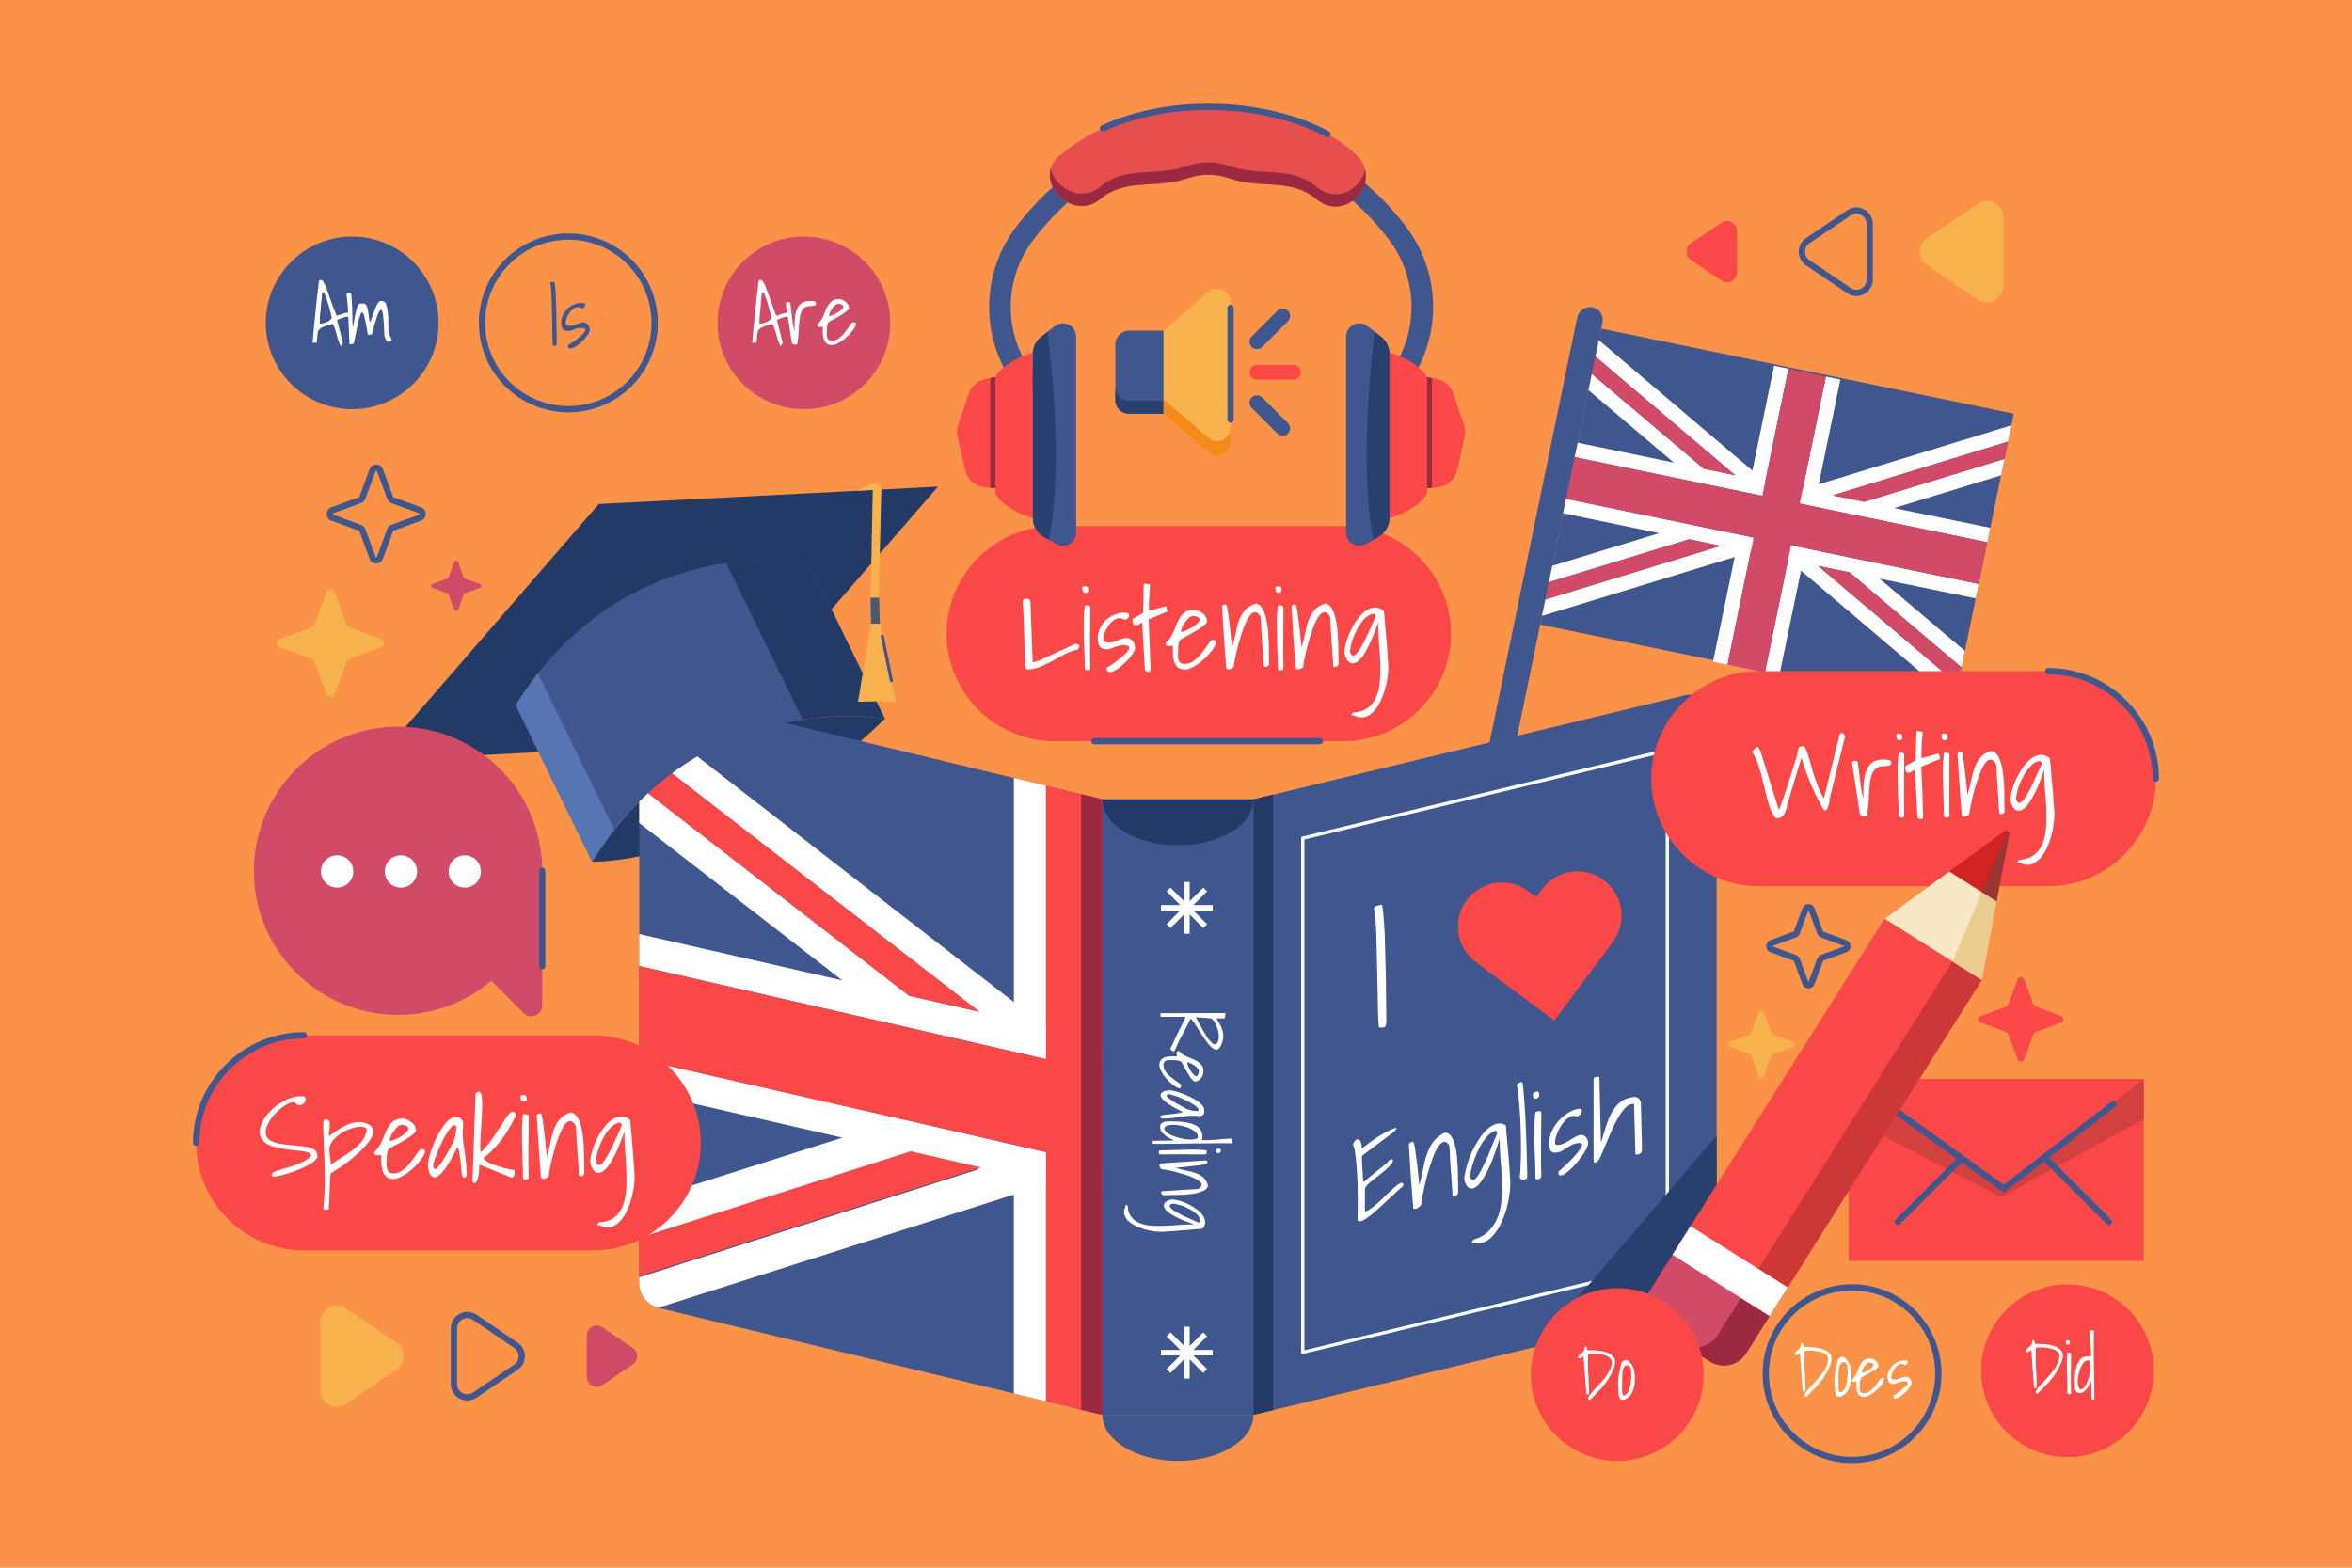 <svg version="1.2" xmlns="http://www.w3.org/2000/svg" viewBox="0 0 1500 1000" width="1500" height="1000">
	<title>28541332_7454883-ai</title>
	<defs>
		<clipPath clipPathUnits="userSpaceOnUse" id="cp1">
			<path d="m703.12 509.85v392.68l-282.7-68.14c-7.49-1.81-12.77-8.51-12.77-16.22v-358.36c0-10.79 10.09-18.74 20.59-16.21z"/>
		</clipPath>
	</defs>
	<style>
		.s0 { fill: #fa9347 } 
		.s1 { fill: #3f568e } 
		.s2 { fill: #ffffff } 
		.s3 { fill: #d14a67 } 
		.s4 { fill: #243a66 } 
		.s5 { fill: #fa4747 } 
		.s6 { fill: #9b2942 } 
		.s7 { fill: #fafcff } 
		.s8 { fill: #284070 } 
		.s9 { fill: #62748e } 
		.s10 { fill: #5775b2 } 
		.s11 { fill: #f7b24d } 
		.s12 { fill: #4a5972 } 
		.s13 { fill: none;stroke: #3f568e;stroke-linecap: round;stroke-linejoin: round;stroke-width: 2 } 
		.s14 { fill: none;stroke: #3f568e;stroke-linecap: round;stroke-linejoin: round;stroke-width: 4 } 
		.s15 { fill: #d34040 } 
		.s16 { fill: #e74f4f } 
		.s17 { fill: #f48b19 } 
		.s18 { fill: #ce3737 } 
		.s19 { fill: #d32222 } 
		.s20 { fill: #f8e8c4 } 
		.s21 { fill: #eacc8f } 
		.s22 { fill: #9a3636 } 
	</style>
	<g id="BACKGROUND">
		<path id="&lt;Path&gt;" class="s0" d="m1500 1000h-1500v-1000h1500z"/>
	</g>
	<g id="OBJECTS">
		<g id="&lt;Group&gt;">
			<g id="&lt;Group&gt;">
				<path id="&lt;Path&gt;" class="s1" d="m927.7 622.4c-4.5-0.9-7.3-5.3-6.4-9.7l84.6-410.3c1-4.5 5.3-7.3 9.7-6.4 4.5 0.9 7.3 5.2 6.4 9.7l-84.6 410.3c-0.9 4.4-5.3 7.3-9.7 6.4z"/>
				<g id="&lt;Group&gt;">
					<g id="&lt;Group&gt;">
						<path id="&lt;Path&gt;" class="s1" d="m1245.4 452.6l-263.1-54.2 38.9-188.8 263.1 54.3z"/>
						<g id="&lt;Group&gt;">
							<g id="&lt;Group&gt;">
								<path id="&lt;Path&gt;" class="s2" d="m1282.8 271.3l-2.2 10.4-111.8 34.3 20.1 4.1 89.5-27.4-2.2 10.5-68.2 20.9 61.3 12.6-1.9 9.2-97.2-20-20.1-4.2-2.3-0.5-23.9-4.9-2.3-0.5-20.1-4.1-97.2-20.1 1.9-9.2 61.3 12.7-54.4-46.2 2.1-10.4 71.4 60.5 20.1 4.2-71-60.3-18.2-15.5 2.2-10.4 97.9 83.2 13.8-66.9 9.2 1.9-14.8 71.9 23.9 5 14.8-71.9 9.2 1.9-13.8 66.8z"/>
								<path id="&lt;Path&gt;" class="s2" d="m1261.9 372.5l-1.9 9.2-61.3-12.6 54.4 46.1-2.2 10.5-16.7-14.2-54.6-46.4-20.1-4.1 51.2 43.4 38 32.3-2.2 10.5-97.9-83.2-13.8 66.8-9.2-1.9 14.8-71.9-23.9-4.9-14.8 71.9-9.2-1.9 13.8-66.8-122.9 37.6 2.2-10.5 111.8-34.2-20.1-4.2-89.5 27.4 2.2-10.5 68.2-20.8-61.3-12.7 1.9-9.2 97.2 20.1 20.1 4.1 2.3 0.5 23.9 4.9 2.3 0.5 20.1 4.2z"/>
							</g>
							<path id="&lt;Path&gt;" class="s3" d="m1168.8 316l111.8-34.3-2.2 11-89.5 27.4z"/>
							<path id="&lt;Path&gt;" class="s3" d="m1106.7 303.2l-20.1-4.2-71.4-60.5 2.3-11.1z"/>
							<path id="&lt;Path&gt;" class="s3" d="m1097.4 348.2l-111.8 34.2 2.2-11 89.5-27.4z"/>
							<path id="&lt;Path&gt;" class="s3" d="m1234.2 411.5l16.7 14.2-2.2 11-38-32.3-51.2-43.4 20.1 4.1z"/>
							<path id="&lt;Path&gt;" class="s3" d="m1267.4 345.9l-5.5 26.6-119.6-24.7-16.7 81.1-23.9-4.9 16.7-81.1-119.6-24.7 5.5-26.6 119.6 24.7 16.7-81.1 23.9 5-16.7 81z"/>
						</g>
					</g>
				</g>
			</g>
			<g id="&lt;Group&gt;">
				<path id="&lt;Path&gt;" class="s4" d="m564.3 458.5c-94 91.8-184.3 91.5-186.7 91.1 69.8-111.9 184.3-91.6 186.7-91.2z"/>
				<g id="&lt;Group&gt;">
					<g id="&lt;Group&gt;">
						<g id="&lt;Group&gt;">
							<g id="&lt;Group&gt;">
								<path id="&lt;Path&gt;" class="s1" d="m799.4 509.9v392.6h-96.3v-392.6z"/>
								<path id="&lt;Path&gt;" class="s1" d="m799.4 902.5c0 16.2-21.6 29.4-48.2 29.4-26.5 0-48.1-13.2-48.1-29.4z"/>
							</g>
							<path id="&lt;Path&gt;" class="s4" d="m799.4 509.9c0 16.2-21.6 29.3-48.2 29.3-26.5 0-48.1-13.1-48.1-29.3z"/>
						</g>
						<path id="Reading
" class="s2" aria-label="Reading"  d="m740.1 646.3l41.4-0.1q0 0.1 0 0.4-0.1 0.3-0.1 0.6 0 0.4-0.1 0.7 0 0.4 0 0.4 0 0.3-0.1 0.8-0.1 0.5-0.6 0.5h-4.6q0.2 0.9 1 2 0.7 1.2 1.5 2.7 0.8 1.6 1.3 3.5 0.5 1.9 0.3 4.4-0.8 3.9-1.9 5.6-1 1.7-2.3 1.8-1.3 0.1-2.7-1.1-1.5-1.2-3-3.1-1.5-1.9-3-4.3-1.5-2.3-3-4.6-1.4-2.2-2.6-4.1-1.3-1.8-2.3-2.8-0.3 0.9-1.1 2.4-0.8 1.6-1.8 3.5-0.9 1.9-2 3.9-1.1 2.1-2.1 3.9-0.8 1.8-1.6 3.3-0.6 1.4-0.8 2-0.3 0.6-0.5 1-0.3 0.4-0.5 0.7-0.2 0.4-0.4 0.4-0.2 0-0.6-0.2-0.3-0.1-0.6-0.4-0.3-0.2-0.6-0.5-0.2-0.3-0.2-0.5 0-0.1 0-0.3 0-0.1 0-0.2 0.1-0.1 0.4-0.7 0.3-0.6 0.6-1.2 0.4-0.6 0.7-1.3 0.3-0.5 0.3-0.7 0.2-0.6 0.8-1.9 0.6-1.2 1.3-2.8 0.8-1.6 1.7-3.3 0.9-1.8 1.7-3.4 0.7-1.6 1.3-2.8 0.6-1.3 0.7-1.9h-15.9zm32.5 3.4q-0.9-0.1-2.2-0.3-1.2-0.1-2.6-0.2-1.3-0.1-2.7-0.2-1.3-0.1-2.4-0.1 0.2 0.2 0.8 1.5 0.7 1.2 1.6 3 0.9 1.7 2.1 3.8 1.1 2 2.3 3.9 1.2 1.8 2.4 3.1 1.2 1.4 2.2 1.8 1 0.4 1.9-0.4 0.8-0.8 1.3-3.4 0.1-1.4-0.2-3.2-0.2-1.7-0.9-3.5-0.6-1.8-1.5-3.4-0.9-1.5-2.1-2.4zm-22 24.1q0-0.3-0.1-0.8-0.1-0.5-0.1-1.1 0.1-0.6 0.3-1.1 0.3-0.4 0.9-0.4 0.4 0 0.5 0.2 0.2 0.1 0.5 0.5 0.9 1.1 2.4 1.9 1.5 0.9 3.2 1.5 1.7 0.7 3.3 1.4 1.7 0.8 3.1 1.8 1.3 1 2.2 2.4 0.8 1.5 0.7 3.6 0 0.9-0.4 2-0.4 1.1-1.1 2-0.7 0.9-1.7 1.5-1 0.7-2.2 0.7-0.4 0.2-1.1-0.6-0.8-0.7-1.8-2-0.8-1.3-1.8-2.9-1-1.6-1.8-3.1-0.8-1.5-1.4-2.7-0.7-1.1-1-1.5-0.5-0.2-1.2-0.4-0.6-0.2-1.3-0.3-0.5 0-1-0.1-0.5 0-0.8 0-1 0-2.1-0.1-1.2 0-2.3 0.1-1.1 0.2-1.8 0.9-0.7 0.7-0.7 2.3 0 1.7 0.9 3.2 0.8 1.5 2.1 2.8 1.2 1.3 2.7 2.3 1.4 1.1 2.7 2 1.3 0.8 2.1 1.5 0.8 0.7 0.8 1.2 0 0.5-0.2 1-0.1 0.7-0.8 0.7-0.9 0-2.2-0.8-1.3-0.7-2.8-2-1.4-1.2-2.9-2.8-1.4-1.5-2.5-3.1-1.1-1.6-1.8-3.2-0.7-1.6-0.7-2.7 0-2.4 1.1-3.6 1.2-1.2 2.9-1.7 1.7-0.4 3.6-0.5 2 0 3.6 0zm14 9.5q0-0.9-0.9-1.9-0.8-1-2-1.8-1.2-0.9-2.5-1.4-1.3-0.6-2.1-0.6 0 0.8 0.6 2.3 0.6 1.5 1.5 2.9 0.9 1.5 1.9 2.6 0.9 1 1.8 1 0.5 0 0.8-0.3 0.3-0.4 0.5-0.9 0.2-0.5 0.3-1 0.1-0.5 0.1-0.9zm-23.8 28.2q1.3-0.3 3.2-0.5 1.9-0.2 3.8-0.4 2-0.2 3.7-0.5 1.7-0.2 2.8-0.8-5.4-2.6-8.5-4.7-3-2-4.4-3.5-1.3-1.5-1.2-2.6 0-1 0.9-1.7 0.9-0.7 2.2-1 1.4-0.2 2.6-0.3 1.2 0 3.2 0.5 2.1 0.5 4.5 1.4 2.5 0.9 5.1 2.1 2.5 1.2 4.6 2.6 2.1 1.4 3.4 2.9 1.3 1.5 1.3 3 0.4 2.2-0.9 3.3-1.3 1.1-4.4 0.4-3.5 0-5.9 0.2-2.4 0.3-4.7 0.7-2.2 0.3-4.6 0.6-2.5 0.3-5.9 0.3-0.6 0-1.1-0.2-0.4-0.1-0.4-1.2 0-0.2 0.3-0.4 0.2-0.2 0.4-0.2zm23.2-2.8q0.8-0.6 0.1-1.6-0.7-1-2.2-2.1-1.6-1-3.7-2.2-2.2-1.1-4.5-2.1-2.2-1-4.2-1.7-2-0.7-3.3-1-1.8 0-2.1 0.6-0.2 0.5 0.6 1.4 0.9 0.8 2.4 1.8 1.6 1.1 3.3 2.1 1.8 1 3.5 1.9 1.6 1 2.6 1.5 1.1 0.4 2.1 0.7 0.9 0.3 1.7 0.4 0.9 0.2 1.8 0.2 0.9 0.1 1.9 0.1zm-28.3 19l13.2-0.2q-1.2-0.5-2.7-1.3-1.6-0.8-3-1.9-1.4-1-2.4-2.4-0.9-1.4-0.9-3.1 0-0.8 0.1-1.3 0.2-0.4 0.6-0.7 0.3-0.4 0.9-0.7 0.5-0.2 1.1-0.6 2.5-0.2 5.4-0.2 3 0 5.9 0.3 3 0.3 5.5 1 2.6 0.8 4.5 2.1 1.8 1.4 2.5 3.5 0.8 2.1 0.1 5 1.5 0.2 3.9 0.1 2.5-0.1 5.2-0.3 2.7-0.2 5.1-0.5 2.6-0.2 4.2-0.2 0.5 0 0.7 0.4 0.2 0.5 0.3 1 0 0.5 0 1-0.1 0.5-0.2 0.6-6.4-0.1-12.5 0-6.1 0-12.2 0.1-6.1 0.1-12.1 0.2-6 0.1-12 0.1-0.6 0-1.3-0.1-0.6 0-0.6-0.9 0-0.3 0.1-0.6 0.3-0.3 0.6-0.4zm28.3-2.4q0.1-1.6-1.3-3-1.4-1.3-3.6-2.4-2.1-1-4.8-1.6-2.6-0.6-5-0.8-2.4-0.1-4.3 0.3-1.8 0.5-2.5 1.7 0 1.1 0.9 2.1 0.9 1 2.3 1.8 1.4 0.8 3.1 1.4 1.8 0.7 3.4 1.1 1.6 0.4 2.9 0.6 1.3 0.3 2 0.3 0.5 0 1.7 0.1 1.1 0 2.3-0.1 1.1-0.1 2-0.5 0.9-0.3 0.9-1zm-23.5 8.5q3.4 0 7.1-0.2 3.7-0.1 7.5-0.2 3.8-0.1 7.5-0.1 3.7 0.1 6.9 0.5 0.1 0.1 0.1 0.5 0 0.4 0 0.5 0 0.8-0.3 1.2-0.2 0.4-0.9 0.4-3.1 0-6.7 0-3.6 0-7.3-0.1-3.7 0-7.3 0-3.7 0-6.6 0.1-0.9 0.1-1.2-0.3-0.3-0.4-0.3-0.9 0-0.7 0.3-1.1 0.3-0.4 1.2-0.3zm37.1-1.1q0.6 0 0.8 0.4 0.2 0.4 0.2 0.9 0 1-0.7 1.3-0.6 0.3-1.5 0.3-0.6-0.3-0.8-0.8-0.2-0.5-0.1-1 0.1-0.5 0.6-0.8 0.5-0.3 1.5-0.3zm-37.5 9.5q7-0.6 14-1 7.1-0.5 14.6-1 1.3 0 1.3 1.4v0.4q0 0.1-0.4 0.4-0.5 0.2-1.6 0.4-1.1 0.2-3.4 0.5-2.2 0.3-5.8 0.7-3.7 0.4-9.1 0.9 3.5 1.1 6.8 1.8 3.4 0.6 6.1 1.6 2.7 0.9 4.8 2.7 2 1.8 3 5.2-0.3 1.9-2.2 3-2 1.1-4.8 1.8-2.9 0.7-6.2 0.9-3.3 0.3-6.4 0.3-3.1 0.1-5.5 0.1-2.4 0-3.4 0.1-0.4-0.2-0.7-0.5-0.4-0.3-0.5-0.7-0.1-0.3-0.1-0.7 0.1-0.4 0.6-0.7 0.6 0 2.3-0.1 1.8-0.1 4.1-0.2 2.4-0.2 5.1-0.4 2.7-0.2 5-0.3 2.4-0.1 4.1-0.2 1.8-0.1 2.4-0.2 1.9-1.1 2.1-2.2 0.3-1-0.6-2.1-1-1-2.9-2-1.9-1-4.3-1.9-2.4-0.9-5.1-1.6-2.6-0.8-5.1-1.4-2.4-0.5-4.4-1-2-0.3-3.1-0.4-0.4-0.2-0.7-0.7-0.3-0.5-0.5-1-0.2-0.6-0.1-1.1 0.1-0.5 0.6-0.8zm-20.9 27q0.2 4.6 2.4 7.2 2.1 2.6 5.5 3.9 3.3 1.3 7.6 1.6 4.4 0.2 9 0 4.6-0.2 9.2-0.6 4.7-0.3 8.7-0.3-6.6-2.2-10.6-4.2-4-2-6.1-3.7-2-1.6-2.4-3-0.5-1.4 0.1-2.4 0.6-1 1.9-1.7 1.4-0.6 2.8-0.9 2.4 0.1 5.2 0.9 2.9 0.9 5.7 2.3 2.8 1.4 5.1 3.2 2.5 1.8 3.8 3.8 1.4 2 1.5 4.2 0.1 2.2-1.7 4.2 0 0.1-1.4 0.2-1.3 0.1-3.5 0.3-2.1 0.2-4.8 0.4-2.6 0.2-5.4 0.4-2.7 0.3-5.2 0.4-2.4 0.2-4.3 0.3-2.9 0.2-6.2-0.2-3.3-0.5-6.5-1.4-3.1-0.9-5.9-2.4-2.7-1.4-4.5-3.2-1.7-1.8-2.2-4.1-0.5-2.3 0.8-4.8 0-0.1 0-0.5 0-0.3 0.2-0.5 0.2-0.1 0.4 0 0.3 0.1 0.8 0.6zm28.4-1.4q-1.6 0.5-1.6 1.3 0 0.9 1.1 1.9 1.1 1 3.1 2.1 2 1.2 4.4 2.4 2.4 1.1 4.9 2.2 2.5 1.1 4.7 2.1 0.6 0 1.1-0.2 0.5-0.3 0.3-1.2-0.3-1.4-1.4-2.8-1.1-1.4-2.7-2.6-1.6-1.1-3.5-2.1-1.9-0.9-3.8-1.7-1.9-0.6-3.6-1-1.7-0.4-3-0.4z"/>
						<path id="&lt;Path&gt;" class="s2" d="m773.4 864.6h-12.3l8.7 8.7-2.4 2.5-8.7-8.7v12.3h-3.5v-12.3l-8.7 8.7-2.5-2.5 8.7-8.7h-12.3v-3.5h12.3l-8.7-8.7 2.5-2.5 8.7 8.7v-12.3h3.5v12.3l8.7-8.7 2.4 2.5-8.7 8.7h12.3z"/>
						<path id="&lt;Path&gt;" class="s2" d="m773.4 580.8h-12.3l8.7 8.7-2.4 2.5-8.7-8.7v12.3h-3.5v-12.3l-8.7 8.7-2.5-2.5 8.7-8.7h-12.3v-3.5h12.3l-8.7-8.7 2.5-2.4 8.7 8.7v-12.3h3.5v12.3l8.7-8.7 2.4 2.4-8.7 8.7h12.3z"/>
					</g>
					<g id="&lt;Group&gt;">
						<path id="&lt;Path&gt;" class="s1" d="m703.1 509.9v392.6l-282.7-68.1c-7.5-1.8-12.7-8.5-12.7-16.2v-358.4c0-10.8 10-18.7 20.5-16.2z"/>
						<g id="&lt;Clip Group&gt;" clip-path="url(#cp1)">
							<g id="&lt;Group&gt;">
								<g id="&lt;Group&gt;">
									<g id="&lt;Group&gt;">
										<path id="&lt;Path&gt;" class="s2" d="m987 582.5v23.3l-224 71.3 44.8 10.3 179.2-57.1v23.3l-136.6 43.5 136.6 31.3v20.4l-216.6-49.5-44.8-10.3-5.1-1.2-53.4-12.2-5.1-1.1-44.8-10.3-216.6-49.6v-20.4l136.6 31.2-136.6-105.9v-23.4l179.2 139.1 44.8 10.2-178.4-138.4-45.6-35.4v-23.3l246 190.9v-148.9l20.5 4.7v160.2l53.4 12.2v-160.2l20.5 4.7v148.9z"/>
										<path id="&lt;Path&gt;" class="s2" d="m770.4 758.6l216.6 49.5v20.5l-136.6-31.3 136.6 106v23.3l-41.9-32.5-137.3-106.5-44.8-10.3 128.6 99.8 95.4 74.1v23.3l-246-190.9v148.9l-20.5-4.7v-160.2l-53.4-12.2v160.2l-20.5-4.7v-148.9l-246 78.3v-23.3l224-71.3-44.8-10.3-179.2 57.1v-23.4l136.6-43.4-136.6-31.3v-20.4l216.6 49.5 44.8 10.3 5.1 1.1 53.4 12.3 5.1 1.1 44.8 10.3z"/>
									</g>
									<path id="&lt;Path&gt;" class="s3" d="m763 677.1l224-71.3v24.5l-179.2 57.1z"/>
									<path id="&lt;Path&gt;" class="s5" d="m624.6 645.4l-44.8-10.2-179.2-139.1v-24.5z"/>
									<path id="&lt;Path&gt;" class="s5" d="m625.6 744.7l-224 71.3v-24.5l179.2-57.1z"/>
									<path id="&lt;Path&gt;" class="s3" d="m945.1 894.1l41.9 32.5v24.6l-95.4-74.1-128.6-99.8 44.8 10.3z"/>
									<path id="&lt;Path&gt;" class="s5" d="m987 748.8v59.3l-266.5-60.9v180.6l-53.4-12.2v-180.7l-266.5-60.9v-59.4l266.5 61v-180.6l53.4 12.2v180.6z"/>
								</g>
							</g>
						</g>
						<path id="&lt;Path&gt;" class="s6" d="m703.1 509.9v392.6l-13.6-3.2v-392.7z"/>
					</g>
					<g id="&lt;Group&gt;">
						<g id="&lt;Group&gt;">
							<path id="&lt;Path&gt;" class="s1" d="m1074.2 443.6c10.5-2.5 20.6 5.4 20.6 16.2v358.4c0 7.7-5.2 14.4-12.7 16.2l-282.7 68.1v-392.6z"/>
							<path id="&lt;Compound Path&gt;" fill-rule="evenodd" class="s7" d="m830.8 863.6q-0.3 0-0.6-0.2c-0.3-0.2-0.4-0.5-0.4-0.8v-328c0-0.5 0.3-0.9 0.8-1l232.5-56.1c0.4 0 0.7 0 0.9 0.2 0.3 0.2 0.4 0.5 0.4 0.9v327.9c0 0.5-0.3 0.9-0.8 1.1l-232.5 56q-0.2 0-0.3 0zm1.1-328.1v325.8l230.4-55.6v-325.8z"/>
							<path id="&lt;Path&gt;" class="s4" d="m811.9 899.5l-12.5 3v-392.6l12.5-3.1z"/>
						</g>
						<g id="&lt;Group&gt;">
							<path id="&lt;Path&gt;" class="s5" d="m1028.6 600.8l-3.7 5-33.6 45.2-45.2-33.6-5-3.8c-12.4-9.2-15-26.9-5.8-39.4 4.7-6.2 11.4-9.9 18.5-11 7.2-1 14.7 0.6 20.9 5.3l5 3.7 3.8-5c4.6-6.3 11.3-10 18.4-11.1 7.2-1 14.7 0.6 20.9 5.3 12.5 9.3 15.1 26.9 5.8 39.4z"/>
							<path id="English" class="s2" aria-label="English"  d="m865.8 778.5q0-6 0.1-11.7 0-5.8-0.1-11.4-0.2-5.7-0.6-11.2-0.5-5.7-1.3-11.3 0-0.2-0.3-0.6-0.1-0.4-0.3-0.8-0.1-0.4-0.2-0.8-0.2-0.3-0.2-0.5 0-0.3 0.2-0.9 0.3-0.6 0.7-1.1 0.4-0.6 0.9-1.1 0.6-0.4 1.1-0.4 0.9 0 1.4 0.7 0.6 0.7 0.9 1.8 0.3 0.9 0.3 1.9 0.2 1 0.2 1.5 2.2-1.7 4.9-3.8 2.8-2 5.7-3.9 2.9-1.9 5.8-3.3 2.9-1.6 5.5-2.2 0 0.6-0.3 1.2-0.2 0.6-0.9 1.1l-20.7 15.6v2.9q0 0.8 0.1 2.7 0.2 2 0.3 4.2 0.2 2.2 0.2 4.2 0.2 2 0.3 2.7l15.1-12.2 0.4-0.6q0.4-0.5 1-1 0.5-0.5 1.1-0.7 0.7-0.2 1.3 0.4 0 1.4-1.3 2.9-1.4 1.6-3.4 3.4-1.9 1.7-4.3 3.5-2.3 1.7-4.3 3.3-2 1.6-3.3 3.1-1.3 1.4-1.3 2.4v14.2q0.9 0.1 2.6-1 1.8-1.1 3.9-2.9 2.2-1.8 4.5-4 2.2-2.3 4.4-4.3 2.2-2 4-3.6 2-1.7 3.2-2.2 0.7-0.2 1.3-0.1 0.6 0.2 0.6 1.1 0 0.9-1 1.6-2.6 2.2-6 5.4-3.3 3.1-6.8 6.3-3.4 3.2-6.8 6-3.3 2.6-5.8 3.8-0.9 0.3-1.5 0.3-0.6 0-1.3-0.6zm35.5-7.9q-0.8-9.7-1.5-19.5-0.6-9.9-1.3-20.5 0-1.7 1.9-2.2l0.6-0.1q0.2-0.1 0.5 0.4 0.3 0.5 0.6 2.1 0.4 1.4 0.7 4.6 0.5 3 1.1 8 0.5 5.1 1.3 12.6 1.5-5.4 2.4-10.3 0.9-5 2.3-9.1 1.4-4.3 3.9-7.9 2.6-3.6 7.4-6.1 2.6-0.3 4.2 2.1 1.7 2.3 2.6 6.2 1 3.8 1.3 8.5 0.4 4.6 0.5 8.9 0.1 4.3 0.1 7.8 0 3.4 0.1 4.8-0.2 0.7-0.7 1.2-0.4 0.6-1 0.9-0.5 0.3-1 0.4-0.5 0-1-0.6 0-0.8-0.1-3.3-0.2-2.4-0.4-5.7-0.2-3.3-0.5-7-0.2-3.8-0.5-7.1-0.1-3.3-0.2-5.8-0.2-2.4-0.3-3.2-1.5-2.4-3.1-2.3-1.4 0-3 1.7-1.5 1.7-2.9 4.7-1.4 3.1-2.6 6.9-1.3 3.7-2.4 7.7-1.1 4-1.9 7.8-0.8 3.6-1.4 6.7-0.5 2.9-0.6 4.5-0.3 0.5-1 1.2-0.7 0.7-1.5 1.1-0.7 0.4-1.5 0.5-0.8 0-1.1-0.6zm38.4 20.2q6.5-2 10.2-6 3.7-3.9 5.6-9.2 1.8-5.2 2.2-11.4 0.4-6.3 0.1-12.8-0.3-6.5-0.9-12.9-0.5-6.5-0.5-12.2-3.1 10.1-5.9 16.6-2.8 6.3-5.3 9.9-2.3 3.4-4.3 4.6-1.9 1.1-3.4 0.6-1.5-0.5-2.4-2.1-0.9-1.7-1.3-3.6 0.2-3.4 1.4-7.8 1.2-4.4 3.1-8.8 2-4.5 4.6-8.5 2.6-4.1 5.4-6.7 2.9-2.7 6-3.6 3.1-0.9 6 0.9 0 0.1 0.2 1.9 0.2 1.8 0.4 4.9 0.3 2.9 0.6 6.7 0.4 3.6 0.7 7.5 0.3 3.7 0.5 7.2 0.2 3.5 0.4 6 0.3 4.1-0.3 9-0.6 4.9-1.9 9.7-1.4 4.7-3.4 9.1-2 4.4-4.7 7.6-2.5 3.2-5.8 4.7-3.2 1.5-6.8 0.5-0.2 0.1-0.6 0.2-0.5 0-0.8-0.1-0.2-0.2 0-0.6 0.1-0.4 0.9-1.3zm-2-40q0.7 2.1 1.9 1.9 1.2-0.3 2.6-2.2 1.4-2 3-5.2 1.7-3.3 3.4-7.1 1.6-3.8 3.1-7.7 1.7-4.1 3.1-7.5 0-0.8-0.4-1.4-0.4-0.6-1.6 0-2.1 0.9-4.1 3-1.9 2-3.6 4.7-1.6 2.6-3 5.7-1.3 3-2.4 6-0.9 2.9-1.5 5.4-0.5 2.6-0.5 4.4zm31.5 0.1q0.5-3.6 0.6-8.7 0.3-5.1 0.2-10.8 0-5.8-0.2-11.9-0.2-6-0.6-11.4-0.4-5.4-0.9-9.6-0.4-4.3-1-6.6 0.7-0.6 1.2-1 0.5-0.4 1.1-0.6 0.5-0.1 0.9 0 0.4 0.1 0.6 0.6 1.5 14.1 2 28.6 0.6 14.5 0.9 29 0 0.6 0 1.8 0 1.1-0.1 1.2-1 0.8-1.8 1-0.9 0.1-1.5-0.1-0.7-0.3-1-0.7-0.4-0.4-0.4-0.8zm10-0.3q0-4.8-0.2-10-0.2-5.3-0.4-10.6-0.1-5.4-0.1-10.7 0.1-5.2 0.7-9.9 0.2-0.1 0.7-0.3 0.6-0.2 0.8-0.2 1-0.3 1.6-0.1 0.7 0.2 0.7 1.3 0 4.3-0.1 9.5 0 5.1-0.1 10.4 0 5.2 0 10.4 0 5.1 0.2 9.3 0 1.2-0.6 1.8-0.5 0.5-1.3 0.7-0.9 0.2-1.5 0-0.5-0.3-0.4-1.6zm-1.6-52.3q0-0.9 0.6-1.3 0.6-0.5 1.3-0.6 1.5-0.4 1.8 0.4 0.4 0.9 0.4 2.2-0.4 0.9-1.1 1.4-0.7 0.5-1.4 0.5-0.7 0-1.2-0.6-0.4-0.7-0.4-2zm16.3 49q0 0.1 1.5-1.2 1.6-1.4 3.8-3.5 2.2-2.1 4.5-4.6 2.2-2.4 3.7-4.5 1.5-2.1 1.6-3.3 0.1-1.2-2-1.1-2.7 0.3-4.5 1.2-1.8 0.9-3.3 1.9-1.4 0.9-2.8 1.8-1.2 0.8-2.8 1-3.2 0.8-4.5-0.8-1.1-1.8-1.1-5.3 0-3.4 1.5-6.9 1.6-3.6 4-6.5 2.4-2.8 5.6-5 3.2-2.2 6.5-3 1.3-0.3 2.3-0.3 0.9 0 0.9 1.4 0 1.1-0.9 2.2-0.9 1.1-2 1.4 0 0-0.3 0-0.3 0-0.6-0.2-0.3-0.1-0.6-0.1-0.3-0.1-0.4-0.1-2.3-0.1-4.5 1.8-2.3 1.9-4 4.6-1.7 2.6-2.7 5.6-1.1 2.8-1.1 4.9 0 0.8 0.3 1.2 0.4 0.4 0.9 0.4 0.6 0.1 1.3 0 0.7-0.2 1.4-0.3 1.5-0.4 3-1.2 1.5-0.8 2.9-1.8 1.5-0.9 3-1.7 1.5-0.9 3.1-1.3 0.8-0.2 1.7 0.1 0.8 0.1 1.6 0.7 0.7 0.6 1.2 1.5 0.5 0.8 0.6 2 0.5 0.9-0.3 2.8-0.6 1.8-2 4.1-1.4 2.3-3.4 4.7-2 2.5-4 4.6-2 2-3.9 3.5-1.9 1.5-3.3 1.7-1.4 0.4-1.7-0.4-0.2-0.9-0.2-2zm49.1-10.9l-0.9-32.2q-2.7-0.3-5.2 2.1-2.5 2.5-4.8 6.5-2.3 3.8-4.4 8.6-2 4.8-3.8 9.1-1.8 4.3-3.2 7.4-1.4 3-2.6 3.6-0.9 0.2-1.4 0.1-0.4-0.3-0.4-1.6v-51.8q0-0.7 0.5-0.9 0.6-0.3 1.2-0.4 0.7-0.1 1.3 0 0.6 0.1 0.7 0.4l1 41.2q0.8-1.5 1.4-4.1 0.8-2.6 1.7-5.5 1-3.1 2.2-6.1 1.4-3.1 3.3-5.8 1.9-2.7 4.6-4.6 2.8-1.9 6.6-2.5 2.5-0.6 4 0.6 1.6 1.2 1.7 3.7l0.7 29.2q0 0.3-0.2 1 0 0.5-0.5 1.1-0.5 0.4-1.4 0.8-0.8 0.3-2.1 0.1z"/>
							<path id="I
" class="s2" aria-label="I"  d="m876.2 579.9q0-0.9 0.5-1.3 0.6-0.6 1.3-0.8 0.9-0.3 1.7-0.4 0.9-0.1 1.6-0.3 0.5 1.2 0.8 4.8 0.4 3.6 0.7 8.8 0.4 5.1 0.5 11.4 0.2 6.3 0.3 12.8 0.3 6.4 0.3 12.6 0.1 6.2 0.1 11.4 0.1 5.1 0.1 8.8v4.6q-0.1 2.1-1 2.8-0.7 0.5-3.5 0.3-0.3 0-0.5-3-0.2-2.9-0.3-7.8-0.1-5-0.2-11.3-0.2-6.4-0.3-13.1-0.1-6.8-0.3-13.5-0.1-6.7-0.3-12.2-0.2-5.5-0.6-9.4-0.3-3.9-0.9-5.2z"/>
						</g>
						<path id="&lt;Path&gt;" class="s8" d="m1094.8 818.2c0 7.7-5.2 14.4-12.7 16.2l-102.8 24.7 115.5-134.7z"/>
					</g>
				</g>
				<g id="&lt;Group&gt;">
					<g id="&lt;Group&gt;">
						<g id="&lt;Group&gt;">
							<path id="&lt;Path&gt;" class="s4" d="m598.2 310.4l-141.9 163.6-216.3 11.1 141.9-163.6z"/>
						</g>
						<g id="&lt;Group&gt;">
							<path id="&lt;Path&gt;" class="s1" d="m515.6 358.7l48.7 99.8c0 0-116.2-22-186.7 91.1l-48.7-99.8c70.5-113 186.7-91.1 186.7-91.1z"/>
							<g id="&lt;Group&gt;">
								<path id="&lt;Path&gt;" class="s9" d="m560.9 451.5l3.4 7c0 0-5.3-1.1-14.4-1.5q5.5-2.9 11-5.5z"/>
								<path id="&lt;Path&gt;" class="s10" d="m391.8 529.3c-4.9 6.3-9.7 13-14.2 20.3l-48.7-99.8c4.5-7.3 9.3-14 14.2-20.3z"/>
							</g>
							<g id="&lt;Group&gt;">
								<path id="&lt;Path&gt;" class="s4" d="m463.1 359.1c30.6-4.6 52.5-0.4 52.5-0.4l48.7 99.8c0 0-21.9-4.2-52.5 0.4z"/>
							</g>
						</g>
					</g>
					<g id="&lt;Group&gt;">
						<path id="&lt;Path&gt;" class="s11" d="m556.6 312.5l-9.8 0.5 8.2-4.1c2.6-1.3 5.8-0.3 7.1 2.4l-1.7 70.1-5.2 2.5z"/>
						<path id="&lt;Path&gt;" class="s12" d="m560.7 381.2l0.4 16.6-5.6 0.1-0.3-16.6z"/>
						<path id="&lt;Path&gt;" class="s11" d="m561.1 397.8l10.1 49.4-24 0.4 8.3-49.7z"/>
						<path id="&lt;Path&gt;" class="s13" d="m562.7 405.8l5.8 28.4"/>
					</g>
				</g>
			</g>
			<g id="&lt;Group&gt;">
				<g id="&lt;Group&gt;">
					<path id="&lt;Path&gt;" class="s5" d="m700.7 472.8h-28.4c-37.7 0-68.6-30.9-68.6-68.6 0-37.7 30.9-68.6 68.6-68.6h184.5c37.8 0 68.6 30.9 68.6 68.6 0 37.7-30.8 68.6-68.6 68.6h-29.9"/>
					<path id="&lt;Path&gt;" class="s11" d="m700.7 472.8h126.2"/>
					<path id="&lt;Path&gt;" class="s14" d="m698 472.8h143.7"/>
				</g>
				<path id="Listening" class="s2" aria-label="Listening"  d="m653.7 424.3q-0.2-9-0.4-15.3-0.1-6.4-0.3-10.7-0.1-4.4-0.3-6.9-0.2-2.6-0.2-4.1-0.1-1.6-0.2-2.2 0-0.7 0-1.4 0-1.1 0.7-1.4 0.7-0.4 1.7-0.4 1.2 0 1.8 0.5 0.7 0.4 0.7 2.3l1.4 37.8q0 0 0.7-0.1 0.6-0.2 1.5-0.5 0.8-0.2 1.7-0.5 0.9-0.4 1.5-0.6 0.8-0.4 2.5-1.2 1.7-0.7 3.8-1.7 2.1-1 4.4-2.1 2.4-1.1 4.5-2 2.2-1 3.8-1.8 1.7-0.8 2.5-1.2h0.9q0.4 0 0.8 0.1 0.5 0.1 0.7 0.4 0.3 0.3 0.4 0.8 0 0.7-0.3 1.2-0.2 0.5-0.6 1.1-4.2 0.8-8.2 2.8-3.9 2.1-7.8 4.3-3.9 2.1-7.9 3.8-3.9 1.7-8.1 1.7-1.7 0-1.7-2.7zm38.1 1.3q0-4.6-0.2-9.6-0.2-5.1-0.4-10.2-0.1-5.2 0-10.2 0-5 0.6-9.3 0.1-0.1 0.6-0.1 0.6-0.1 0.8-0.1 1 0 1.5 0.4 0.7 0.3 0.7 1.3 0 4.2-0.1 9.1 0 4.8-0.1 9.9 0 5 0 9.9 0 4.9 0.2 8.9 0 1.2-0.5 1.6-0.5 0.4-1.3 0.4-0.8 0-1.4-0.4-0.5-0.4-0.4-1.6zm-1.6-50.3q0-0.8 0.6-1.1 0.6-0.3 1.3-0.3 1.4 0 1.7 0.9 0.4 0.9 0.4 2.1-0.4 0.8-1.1 1.2-0.6 0.2-1.3 0.1-0.6-0.2-1.1-0.9-0.5-0.7-0.5-2zm15.6 50.6q0 0.1 1.4-0.8 1.6-0.9 3.6-2.4 2.1-1.5 4.3-3.3 2.2-1.8 3.6-3.4 1.4-1.6 1.5-2.8 0.1-1.2-1.9-1.5-2.6-0.4-4.3 0.1-1.7 0.4-3.1 0.9-1.4 0.6-2.7 1.1-1.2 0.5-2.6 0.3-3.1 0-4.3-1.8-1.2-2-1.2-5.3 0-3.3 1.5-6.3 1.5-3 3.8-5.2 2.3-2.1 5.4-3.4 3-1.3 6.1-1.3 1.3 0 2.2 0.2 0.9 0.2 0.9 1.6 0 1-0.8 1.9-0.9 0.8-1.9 0.8-0.1 0-0.4 0-0.2-0.2-0.5-0.4-0.3-0.2-0.6-0.3-0.3-0.1-0.3-0.1-2.3-0.6-4.4 0.6-2.1 1.3-3.8 3.5-1.6 2.1-2.6 4.6-1 2.5-1 4.4 0 0.8 0.3 1.3 0.4 0.4 0.9 0.6 0.5 0.2 1.1 0.3 0.8 0 1.5 0 1.4 0 2.8-0.4 1.4-0.4 2.8-1 1.4-0.6 2.8-1 1.5-0.4 3-0.4 0.7 0 1.5 0.4 0.9 0.4 1.6 1.1 0.7 0.7 1.2 1.7 0.5 0.9 0.5 2.1 0.5 0.9-0.2 2.6-0.7 1.6-2 3.4-1.3 1.8-3.2 3.7-1.9 1.8-3.8 3.4-1.9 1.5-3.7 2.4-1.9 1-3.1 0.9-1.4 0-1.7-0.9-0.2-0.8-0.2-1.9zm24.4 1.7l-1.8-30.6q-0.7 0.4-1.3 0.8-0.5 0.3-1.1 0.7-0.6 0.3-1.1 0.4-0.6 0.2-1.2 0-0.4 0-0.7-0.5-0.3-0.5-0.5-1.2-0.2-0.7-0.2-1.3-0.1-0.7 0-1.1l6.7-3.8 0.4-18q0.2-0.9 1.2-0.7 0.9 0.1 2 0.4 0.1 0 0.4 0.2 0.4 0 0.5 0.1-0.1 1.9-0.3 4.1-0.2 2.2-0.3 4.5-0.2 2.1-0.2 4.3 0 2.1 0.2 3.7l10.5-2.9q0.3-0.1 0.4 0.4 0.2 0.4 0.4 1.1 0.2 0.6 0.3 1.2 0 0.7 0 0.7l-11.9 5q0 0.7 0.1 3 0.1 2.4 0.2 5.7 0.2 3.3 0.3 7 0.2 3.8 0.3 7 0.1 3.2 0.2 5.7 0.1 2.4 0.1 3-0.2 2.1-1.3 2.1-1 0-2.3-1zm17.7-15.8q-0.4 0.1-1.1 0.2-0.7 0.2-1.4 0.1-0.8-0.1-1.4-0.4-0.6-0.4-0.6-1.2 0-0.5 0.2-0.7 0.2-0.2 0.7-0.6 1.6-1.3 2.6-3.3 1.1-2 2.1-4.2 0.9-2.4 1.8-4.6 1.1-2.3 2.4-4.2 1.4-1.8 3.3-2.9 2-1.1 4.9-1.1 1.2 0 2.6 0.6 1.5 0.6 2.8 1.5 1.3 1 2.1 2.3 0.8 1.3 0.8 2.9 0.4 0.6-0.7 1.7-0.9 1-2.7 2.3-1.8 1.2-4 2.5-2.2 1.3-4.2 2.4-2.1 1.1-3.6 2-1.5 0.8-2 1.2-0.4 0.7-0.6 1.6-0.2 0.9-0.4 1.8 0 0.8-0.1 1.5 0 0.6 0 0.9 0 1.4-0.1 3-0.1 1.6 0.1 3.1 0.3 1.4 1.2 2.4 0.9 0.9 3.1 0.9 2.3 0 4.3-1.1 2.1-1.2 3.8-2.9 1.8-1.7 3.2-3.7 1.5-1.9 2.6-3.6 1.2-1.8 2.1-2.9 0.9-1.1 1.5-1.1 0.7 0 1.5 0.3 0.9 0.2 0.9 1.1 0 1.2-1.1 3-1 1.8-2.7 3.7-1.6 2-3.7 4-2.2 1.9-4.3 3.4-2.2 1.5-4.3 2.5-2.1 0.9-3.7 0.9-3.2 0-4.8-1.6-1.6-1.5-2.3-3.8-0.7-2.4-0.7-5 0-2.6-0.1-4.9zm12.9-18.9q-1.2 0-2.5 1.2-1.3 1.1-2.5 2.8-1.2 1.6-1.9 3.3-0.7 1.7-0.7 2.9 1 0 3-0.8 2-0.9 4-2.1 2-1.1 3.4-2.5 1.5-1.3 1.5-2.5 0-0.6-0.5-1.1-0.5-0.4-1.2-0.7-0.6-0.2-1.3-0.4-0.7-0.1-1.3-0.1zm21.2 33.2q-0.7-9.5-1.4-19-0.5-9.5-1.2-19.8 0-1.7 1.8-1.7h0.5q0.3 0 0.5 0.6 0.3 0.6 0.6 2.1 0.3 1.5 0.7 4.6 0.4 3 1 7.9 0.5 4.9 1.2 12.3 1.5-4.8 2.4-9.3 0.8-4.5 2.1-8.1 1.4-3.7 3.8-6.5 2.4-2.9 7-4.2 2.5 0.4 4.1 3.1 1.5 2.6 2.4 6.5 0.9 3.8 1.3 8.4 0.3 4.5 0.4 8.6 0.1 4.2 0.1 7.5 0 3.2 0.1 4.6-0.2 0.6-0.6 1-0.4 0.4-1 0.6-0.5 0.2-1 0.1-0.5-0.2-0.9-0.8 0-0.8-0.1-3.1-0.2-2.4-0.4-5.6-0.2-3.2-0.5-6.8-0.2-3.7-0.4-6.8-0.1-3.2-0.3-5.6-0.1-2.4-0.2-3.2-1.5-2.6-2.9-2.9-1.4-0.4-2.9 0.9-1.4 1.2-2.8 3.8-1.3 2.6-2.5 5.9-1.2 3.3-2.2 6.8-1.1 3.6-1.9 7-0.7 3.3-1.3 6-0.5 2.7-0.6 4.2-0.2 0.5-0.9 1-0.7 0.4-1.4 0.6-0.7 0.2-1.5 0.1-0.7-0.1-1.1-0.8zm33-0.5q0-4.6-0.3-9.6-0.1-5.1-0.3-10.2-0.1-5.2-0.1-10.2 0.1-5 0.7-9.3 0.1-0.1 0.6-0.1 0.6-0.1 0.8-0.1 0.9 0 1.5 0.4 0.6 0.3 0.6 1.3 0 4.2 0 9.1 0 4.8-0.1 9.9 0 5 0 9.9 0 4.9 0.1 8.9 0.1 1.2-0.5 1.6-0.4 0.4-1.2 0.4-0.9 0-1.4-0.4-0.6-0.4-0.4-1.6zm-1.6-50.3q0-0.8 0.6-1.1 0.5-0.3 1.2-0.3 1.4 0 1.8 0.9 0.3 0.9 0.3 2.1-0.4 0.8-1 1.2-0.6 0.2-1.3 0.1-0.7-0.2-1.2-0.9-0.4-0.7-0.4-2zm12.9 50.8q-0.7-9.5-1.4-19-0.5-9.5-1.2-19.8 0-1.7 1.8-1.7h0.6q0.2 0 0.4 0.6 0.3 0.6 0.6 2.1 0.4 1.5 0.7 4.6 0.4 3 1 7.9 0.6 4.9 1.3 12.3 1.4-4.8 2.3-9.3 0.8-4.5 2.1-8.1 1.4-3.7 3.8-6.5 2.4-2.9 7-4.2 2.5 0.4 4.1 3.1 1.5 2.6 2.4 6.5 0.9 3.8 1.3 8.4 0.3 4.5 0.4 8.6 0.1 4.2 0.1 7.5 0 3.2 0.1 4.6-0.2 0.6-0.6 1-0.4 0.4-1 0.6-0.5 0.2-1 0.1-0.5-0.2-0.9-0.8 0-0.8-0.1-3.1-0.2-2.4-0.4-5.6-0.2-3.2-0.5-6.8-0.2-3.7-0.4-6.8-0.1-3.2-0.3-5.6-0.1-2.4-0.2-3.2-1.5-2.6-2.9-2.9-1.4-0.4-2.9 0.9-1.4 1.2-2.8 3.8-1.3 2.6-2.5 5.9-1.2 3.3-2.2 6.8-1.1 3.6-1.9 7-0.7 3.3-1.3 6-0.5 2.7-0.6 4.2-0.2 0.5-0.9 1-0.7 0.4-1.4 0.6-0.7 0.2-1.5 0.1-0.7-0.1-1.1-0.8zm36.7 28.4q6.2-0.4 9.7-3.3 3.6-2.9 5.3-7.4 1.8-4.6 2.1-10.4 0.4-5.9 0.1-12.2-0.3-6.2-0.9-12.5-0.4-6.3-0.4-11.7-3 8.9-5.7 14.3-2.6 5.4-4.9 8.3-2.3 2.7-4.2 3.3-1.8 0.6-3.2-0.2-1.4-0.8-2.3-2.6-0.9-1.8-1.2-3.7 0.1-3.2 1.2-7.1 1.2-3.9 3.1-7.6 1.8-3.8 4.3-7.1 2.5-3.3 5.2-5.1 2.7-1.9 5.7-2 2.9-0.1 5.7 2.3 0 0.1 0.2 1.9 0.2 1.7 0.4 4.7 0.3 2.9 0.6 6.5 0.3 3.6 0.6 7.3 0.3 3.7 0.5 7 0.2 3.4 0.4 5.9 0.3 4-0.3 8.5-0.6 4.5-1.9 8.7-1.2 4.3-3.2 8-1.9 3.7-4.4 6.1-2.5 2.4-5.6 3.1-3 0.6-6.4-1.1-0.2 0-0.7 0-0.4-0.1-0.7-0.3-0.2-0.2 0-0.6 0.1-0.3 0.9-1zm-2-38.6q0.7 2.2 1.8 2.3 1.2 0 2.6-1.5 1.3-1.6 2.9-4.3 1.6-2.7 3.1-6 1.6-3.2 3-6.6 1.6-3.4 2.9-6.4 0-0.7-0.3-1.4-0.4-0.7-1.6-0.4-1.9 0.4-3.8 1.9-1.9 1.5-3.5 3.7-1.5 2.1-2.9 4.7-1.2 2.5-2.2 5.1-0.9 2.5-1.5 4.8-0.5 2.3-0.5 4.1z"/>
			</g>
			<g id="&lt;Group&gt;">
				<path id="&lt;Path&gt;" class="s3" d="m345.8 641.4c0 6.1-7.5 9.2-11.8 4.9l-20.7-20.7c-16 13.6-36.8 21.8-59.4 21.8-52 0-93.9-43.1-91.9-95.5 1.8-47.6 40.6-86.5 88.3-88.3 52.4-2 95.5 39.9 95.5 91.9z"/>
				<path id="&lt;Path&gt;" class="s14" d="m345.8 616.3v-60.8"/>
				<g id="&lt;Group&gt;">
					<path id="&lt;Path&gt;" class="s2" d="m266 555.9c0 5.7-4.6 10.3-10.3 10.3-5.7 0-10.3-4.6-10.3-10.3 0-5.7 4.6-10.3 10.3-10.3 5.7 0 10.3 4.6 10.3 10.3z"/>
					<g id="&lt;Group&gt;">
						<path id="&lt;Path&gt;" class="s2" d="m225.3 555.9c0 5.7-4.6 10.3-10.3 10.3-5.7 0-10.3-4.6-10.3-10.3 0-5.7 4.6-10.3 10.3-10.3 5.7 0 10.3 4.6 10.3 10.3z"/>
						<path id="&lt;Path&gt;" class="s2" d="m306.7 555.9c0 5.7-4.6 10.3-10.3 10.3-5.7 0-10.3-4.6-10.3-10.3 0-5.7 4.6-10.3 10.3-10.3 5.7 0 10.3 4.6 10.3 10.3z"/>
					</g>
				</g>
			</g>
			<g id="&lt;Group&gt;">
				<g id="&lt;Group&gt;">
					<path id="&lt;Path&gt;" class="s1" d="m279.7 206c0 30.4-24.7 55-55.1 55-30.4 0-55.1-24.6-55.1-55 0-30.5 24.7-55.1 55.1-55.1 30.4 0 55.1 24.6 55.1 55.1z"/>
					<path id="Am
" class="s2" aria-label="Am"  d="m202 218.6h-2.8q0.2-0.8 0.3-1.9 0.1-1.2 0.3-3.2 0.2-1.9 0.4-4.8 0.3-2.8 0.7-6.9 0.4-4.1 1-9.6 0.6-5.6 1.5-12.9 0-0.5 0.5-0.6 0.4-0.1 0.8-0.1 0.6 0 1 0.4 0.4 0.4 0.6 1 0.4 0.5 0.6 1.1 0.3 0.6 0.6 1 0.6 1.2 1.1 2.8 0.6 1.6 1.2 3.5 0.7 1.8 1.3 3.7 0.7 1.8 1.3 3.6 0.7 1.7 1.2 3.2 0.6 1.5 1.1 2.5 0.6-0.1 1.7-0.5 1-0.4 2.3-0.8 1.2-0.4 2.4-0.6 1.2-0.2 2 0 0.8 0.2 1 0.9 0.3 0.8-0.3 2.4-0.4 0-0.7-0.1-0.4-0.2-0.7-0.3-0.3-0.1-0.7-0.2-0.3-0.2-0.8-0.2-0.2 0-1.2 0.3-0.9 0.3-2 0.7-1.1 0.3-1.9 0.7-0.8 0.3-0.8 0.5l3.7 14.6-1.4 2q-0.9-1.6-1.5-3.5-0.6-2.1-1.2-4.1-0.5-2-1.1-3.8-0.5-1.7-1.4-2.9-1.1 0.5-2.7 0.9-1.5 0.4-3 1-1.5 0.5-2.5 1.5-1.1 0.9-1.3 2.5-0.1 0.6-0.2 1.7 0 1.1-0.2 2.1-0.1 1.2-0.2 2.4zm3.4-31.7l-0.1 0.9q0 0.9-0.1 2.1-0.1 1.2-0.3 2.5-0.1 1.2-0.2 2.1-0.2 3-0.6 6-0.2 2.9-0.2 6 1 0 2.1-0.3 1.2-0.3 2.3-0.7 1.1-0.5 1.9-1.1 0.9-0.7 1.4-1.6-0.4-1.9-0.9-3.9-0.5-2-1.1-4.1-0.6-2.1-1.3-4.1-0.7-2-1.5-3.8-0.1-0.1-0.4-0.3-0.3-0.2-1 0.3zm20.2 32.3l-2.7 0.6q-0.1-1.5-0.2-4.1-0.1-2.5-0.2-5.6-0.1-3-0.3-6.3-0.1-3.3-0.3-6.3-0.1-2.9-0.4-5.4-0.2-2.4-0.5-3.8 0-1.1 0.5-1.3 0.5-0.2 1.2-0.2 0.1 0 0.5 0 0.4 0 0.6 0.1 0.4 1.6 0.5 4.2 0.2 2.5 0.3 5.5 0.1 3 0.1 6.3 0.1 3.2 0.4 6.1 0.8-4.3 1.2-7.1 0.6-2.8 1-4.4 0.5-1.8 0.9-2.6 0.4-0.8 0.9-1.1 0.5-0.3 1.1-0.2 0.7 0 1.5 0 1 0 1.6 0.7 0.6 0.8 1 2 0.3 1.2 0.5 2.6 0.2 1.4 0.4 2.7 0.1 1.3 0.3 2.4 0.2 1.1 0.6 1.5 1.4-4 2.4-6.5 0.9-2.6 1.6-4 0.7-1.5 1.3-2.2 0.5-0.6 0.9-0.7 0.5-0.2 0.8-0.1 0.4 0.1 0.8 0.1 1.4 0 2.2 1.5 0.8 2.5 1.1 4.7 0.4 2.1 0.4 4.2 0.1 2 0 3.8 0 1.8 0.1 3.6 0.2 1.7 0.6 3.4 0.5 1.6 1.6 3.3-0.4 0.8-0.8 1.1-0.4 0.3-1.2 0.3-0.7 0-1.1-0.4-0.5-0.5-0.8-1.2-0.4-0.7-0.6-1.4-0.1-0.7-0.3-1.2-0.2-7.7-0.7-11.8-0.4-4.2-1.4-4.4-0.9-0.2-2.3 3.6-1.4 3.8-3.5 11.9-0.2 0.3-0.5 0.3-0.3 0.1-0.7 0.1-0.3 0-0.7 0-0.3-0.1-0.7 0-1.3-7.9-2.2-11.4-0.9-3.5-1.8-2.7-0.9 0.8-2.1 5.8-1.1 5-2.9 14z"/>
				</g>
				<g id="&lt;Group&gt;">
					<path id="&lt;Path&gt;" class="s14" d="m417.5 206c0 30.4-24.6 55-55 55-30.5 0-55.1-24.6-55.1-55 0-30.5 24.6-55.1 55.1-55.1 30.4 0 55 24.6 55 55.1z"/>
					<path id="Is
" class="s1" aria-label="Is"  d="m350.9 180.7q0-0.4 0.3-0.6 0.3-0.2 0.7-0.2 0.4 0 0.9 0 0.4 0.1 0.8 0.1 0.2 0.6 0.4 2.6 0.2 1.9 0.4 4.6 0.2 2.7 0.2 6 0.2 3.3 0.2 6.7 0.1 3.3 0.1 6.5 0.1 3.3 0.1 6 0 2.6 0 4.5v2.4q0 1.1-0.5 1.3-0.3 0.2-1.8-0.2-0.2-0.1-0.3-1.7-0.1-1.5-0.1-4.1-0.1-2.5-0.1-5.8-0.1-3.4-0.1-6.9-0.1-3.5-0.2-7-0.1-3.5-0.2-6.3-0.1-3-0.3-5-0.2-2.1-0.5-2.9zm11.3 39.5q0 0 1.2-0.7 1.2-0.7 2.7-1.8 1.6-1.2 3.3-2.5 1.7-1.4 2.8-2.7 1-1.2 1.1-2.1 0.1-0.9-1.5-1.1-1.9-0.3-3.3 0-1.2 0.3-2.3 0.8-1.1 0.4-2.1 0.8-0.9 0.3-2 0.2-2.4 0-3.3-1.4-0.9-1.5-0.9-4.1 0-2.5 1.2-4.8 1.1-2.3 2.9-3.9 1.8-1.7 4.1-2.7 2.3-1 4.7-1 1 0 1.7 0.2 0.7 0.1 0.7 1.2 0 0.7-0.7 1.4-0.6 0.7-1.4 0.7-0.1 0-0.3-0.1-0.2-0.1-0.4-0.2-0.2-0.2-0.5-0.2-0.2-0.2-0.2-0.2-1.7-0.4-3.4 0.5-1.6 1-2.9 2.7-1.2 1.6-2 3.5-0.7 1.9-0.7 3.4 0 0.6 0.2 1 0.3 0.3 0.6 0.5 0.5 0.1 1 0.2 0.5 0 1 0 1.1 0 2.2-0.3 1.1-0.4 2.1-0.8 1.1-0.4 2.2-0.7 1.1-0.4 2.3-0.4 0.6 0 1.2 0.4 0.7 0.2 1.2 0.8 0.5 0.6 0.9 1.3 0.4 0.7 0.4 1.6 0.4 0.7-0.2 2-0.5 1.2-1.5 2.6-1 1.4-2.5 2.9-1.4 1.4-2.9 2.6-1.4 1.1-2.8 1.8-1.4 0.7-2.4 0.7-1.1 0-1.3-0.7-0.2-0.6-0.2-1.4z"/>
				</g>
				<g id="&lt;Group&gt;">
					<path id="&lt;Path&gt;" class="s3" d="m567.8 206c0 30.4-24.7 55-55.1 55-30.4 0-55.1-24.6-55.1-55 0-30.5 24.7-55.1 55.1-55.1 30.4 0 55.1 24.6 55.1 55.1z"/>
					<path id="Are
" class="s2" aria-label="Are"  d="m482.4 218.6h-2.7q0.1-0.8 0.2-1.9 0.1-1.2 0.3-3.2 0.2-1.9 0.4-4.8 0.3-2.8 0.7-6.9 0.5-4.1 1-9.6 0.6-5.6 1.5-12.9 0.1-0.5 0.5-0.6 0.5-0.1 0.9-0.1 0.6 0 0.9 0.4 0.4 0.4 0.7 1 0.3 0.5 0.6 1.1 0.2 0.6 0.6 1 0.5 1.2 1 2.8 0.6 1.6 1.3 3.5 0.6 1.8 1.3 3.7 0.6 1.8 1.3 3.6 0.6 1.7 1.2 3.2 0.5 1.5 1 2.5 0.6-0.1 1.7-0.5 1.1-0.4 2.3-0.8 1.3-0.4 2.4-0.6 1.2-0.2 2 0 0.8 0.2 1.1 0.9 0.2 0.8-0.4 2.4-0.4 0-0.7-0.1-0.3-0.2-0.7-0.3-0.3-0.1-0.7-0.2-0.3-0.2-0.7-0.2-0.3 0-1.3 0.3-0.9 0.3-2 0.7-1 0.3-1.8 0.7-0.8 0.3-0.8 0.5l3.7 14.6-1.4 2q-0.9-1.6-1.6-3.5-0.6-2.1-1.1-4.1-0.6-2-1.2-3.8-0.5-1.7-1.4-2.9-1.1 0.5-2.7 0.9-1.5 0.4-3 1-1.4 0.5-2.5 1.5-1 0.9-1.2 2.5-0.1 0.6-0.3 1.7 0 1.1-0.1 2.1-0.2 1.2-0.3 2.4zm3.5-31.7l-0.1 0.9q-0.1 0.9-0.2 2.1-0.1 1.2-0.3 2.5-0.1 1.2-0.1 2.1-0.3 3-0.6 6-0.3 2.9-0.3 6 1 0 2.2-0.3 1.1-0.3 2.2-0.7 1.1-0.5 2-1.1 0.9-0.7 1.4-1.6-0.5-1.9-1-3.9-0.5-2-1.1-4.1-0.6-2.1-1.3-4.1-0.7-2-1.5-3.8 0-0.1-0.4-0.3-0.3-0.2-0.9 0.3zm19.1 31.9l-3.8-24.8v-0.4q0-0.5 0.4-0.8 0.4-0.2 1-0.2 0.4 0 0.8 0.1 0.4 0.1 0.6 0.6 0.1 0.8 0.3 2.3 0.2 1.4 0.4 3.1 0.2 1.7 0.4 3.7 0.3 1.9 0.5 3.6 0.3 1.7 0.5 3 0.3 1.4 0.6 2.1-0.1-5.2 0.3-9 0.5-3.8 1.9-6.2 1.4-2.4 3.7-3.3 2.5-1 6.1-0.5 1.7 0 1.7 1.8 0 0.7-1 1-0.9 0.2-2 0.3-1.1 0.1-2.2 0.2-1.1 0.1-1.6 0.5-1.9 1.1-2.7 3.4-0.8 2.2-1.1 5.3-0.3 3.1-0.5 6.7-0.1 3.6-0.7 7.5 0 0.5-0.4 0.8-0.5 0.2-1.1 0.2-0.6 0-1.2-0.2-0.5-0.3-0.9-0.8zm19.7-10.4q-0.3 0-0.8 0.1-0.6 0.1-1.2 0.1-0.6-0.1-1.1-0.3-0.4-0.3-0.4-1 0-0.3 0.2-0.5 0.1-0.2 0.5-0.5 1.2-1 2-2.5 0.9-1.5 1.6-3.3 0.7-1.7 1.4-3.5 0.8-1.7 1.9-3.1 1-1.4 2.5-2.3 1.5-0.9 3.7-0.8 0.9 0 2.1 0.4 1.1 0.5 2.1 1.2 0.9 0.7 1.6 1.7 0.6 1.1 0.6 2.3 0.3 0.4-0.5 1.2-0.8 0.8-2.1 1.8-1.4 0.9-3.1 2-1.7 0.9-3.2 1.8-1.6 0.8-2.8 1.5-1.2 0.6-1.5 1-0.3 0.5-0.5 1.2-0.1 0.7-0.2 1.4-0.1 0.5-0.1 1.1 0 0.5 0 0.7 0 1.1-0.1 2.3-0.1 1.2 0.1 2.4 0.2 1.1 0.9 1.8 0.7 0.7 2.3 0.7 1.8 0 3.4-0.9 1.6-0.9 2.9-2.2 1.3-1.3 2.4-2.8 1.2-1.5 2-2.8 0.9-1.3 1.6-2.2 0.7-0.8 1.2-0.8 0.6 0 1.2 0.2 0.6 0.1 0.6 0.8 0 1-0.8 2.4-0.8 1.3-2.1 2.8-1.2 1.5-2.9 3-1.6 1.5-3.3 2.7-1.6 1.1-3.2 1.9-1.7 0.7-2.9 0.7-2.4 0-3.7-1.2-1.2-1.2-1.7-3-0.5-1.8-0.6-3.8 0-2 0-3.7zm9.9-14.6q-0.9 0-2 0.9-1 0.9-1.9 2.2-0.9 1.2-1.5 2.6-0.5 1.3-0.5 2.1 0.8 0 2.3-0.6 1.6-0.6 3.1-1.5 1.5-1 2.6-2 1.2-1 1.2-1.9 0-0.5-0.4-0.8-0.4-0.3-0.9-0.6-0.5-0.2-1-0.3-0.6-0.1-1-0.1z"/>
				</g>
			</g>
			<g id="&lt;Group&gt;">
				<path id="&lt;Path&gt;" class="s5" d="m1367.2 688.2v116.1h-188.2v-116.1z"/>
				<path id="&lt;Path&gt;" class="s15" d="m1367.2 688.2v25.7l-91 49.7-97.2-50.6v-24.8z"/>
				<path id="&lt;Path&gt;" class="s5" d="m1367.2 688.2l-91 70-97.2-70z"/>
				<g id="&lt;Group&gt;">
					<path id="&lt;Path&gt;" class="s14" d="m1347.9 704.3l-70 53.9-79.9-57.5"/>
					<g id="&lt;Group&gt;">
						<path id="&lt;Path&gt;" class="s14" d="m1210.4 779.3l39.2-39.2"/>
						<path id="&lt;Path&gt;" class="s14" d="m1344.9 779.3l-39.2-39.2"/>
					</g>
				</g>
			</g>
			<g id="&lt;Group&gt;">
				<path id="&lt;Path&gt;" class="s14" d="m242.3 299.9l6.5 17.6c0.2 0.7 0.8 1.3 1.4 1.5l17.7 6.5c2.2 0.8 2.2 3.9 0 4.7l-17.7 6.5c-0.6 0.2-1.2 0.8-1.4 1.5l-6.5 17.6c-0.8 2.2-3.9 2.2-4.7 0l-6.5-17.6c-0.3-0.7-0.8-1.3-1.5-1.5l-17.7-6.5c-2.1-0.8-2.1-3.9 0-4.7l17.7-6.5c0.7-0.2 1.2-0.8 1.5-1.5l6.5-17.6c0.8-2.2 3.9-2.2 4.7 0z"/>
				<path id="&lt;Path&gt;" class="s3" d="m292.2 358.6l3.5 9.6c0.1 0.3 0.4 0.6 0.8 0.8l9.5 3.5c1.2 0.4 1.2 2.1 0 2.5l-9.5 3.5c-0.4 0.2-0.7 0.4-0.8 0.8l-3.5 9.6c-0.5 1.1-2.1 1.1-2.5 0l-3.6-9.6c-0.1-0.4-0.4-0.6-0.8-0.8l-9.5-3.5c-1.2-0.4-1.2-2.1 0-2.5l9.5-3.5c0.4-0.2 0.7-0.5 0.8-0.8l3.6-9.6c0.4-1.1 2-1.1 2.5 0z"/>
				<path id="&lt;Path&gt;" class="s11" d="m213.5 378.1l7.5 20.3c0.3 0.8 0.9 1.4 1.6 1.7l20.4 7.5c2.5 0.9 2.5 4.4 0 5.3l-20.4 7.5c-0.7 0.3-1.3 0.9-1.6 1.7l-7.5 20.4c-1 2.4-4.5 2.4-5.4 0l-7.5-20.4c-0.3-0.8-0.9-1.4-1.7-1.7l-20.3-7.5c-2.5-0.9-2.5-4.4 0-5.3l20.3-7.5c0.8-0.3 1.4-0.9 1.7-1.7l7.5-20.3c0.9-2.5 4.4-2.5 5.4 0z"/>
			</g>
			<g id="&lt;Group&gt;">
				<path id="&lt;Path&gt;" class="s5" d="m1291 624.7l5.9 16.1c0.3 0.6 0.8 1.1 1.4 1.3l16.1 6c2 0.7 2 3.5 0 4.2l-16.1 6c-0.6 0.2-1.1 0.7-1.4 1.3l-5.9 16.2c-0.7 1.9-3.5 1.9-4.2 0l-6-16.2c-0.2-0.6-0.7-1.1-1.3-1.3l-16.2-6c-1.9-0.7-1.9-3.5 0-4.2l16.2-6c0.6-0.2 1.1-0.7 1.3-1.3l6-16.1c0.7-2 3.5-2 4.2 0z"/>
				<path id="&lt;Path&gt;" class="s11" d="m1124.9 646.1l4.7 12.6c0.2 0.5 0.5 0.9 1 1.1l12.7 4.7c1.5 0.5 1.5 2.7 0 3.3l-12.7 4.7c-0.5 0.1-0.8 0.5-1 1l-4.7 12.7c-0.6 1.5-2.7 1.5-3.3 0l-4.7-12.7c-0.2-0.5-0.6-0.9-1-1l-12.7-4.7c-1.6-0.6-1.6-2.8 0-3.3l12.7-4.7c0.4-0.2 0.8-0.6 1-1.1l4.7-12.6c0.6-1.6 2.7-1.6 3.3 0z"/>
				<path id="&lt;Path&gt;" class="s14" d="m1155.3 580l5.5 14.9c0.2 0.6 0.6 1 1.2 1.2l14.9 5.5c1.8 0.7 1.8 3.3 0 3.9l-14.9 5.5c-0.6 0.2-1 0.7-1.2 1.2l-5.5 14.9c-0.7 1.8-3.3 1.8-3.9 0l-5.5-14.9c-0.2-0.5-0.7-1-1.3-1.2l-14.9-5.5c-1.8-0.6-1.8-3.2 0-3.9l14.9-5.5c0.6-0.2 1.1-0.6 1.3-1.2l5.5-14.9c0.6-1.8 3.2-1.8 3.9 0z"/>
			</g>
			<g id="&lt;Group&gt;">
				<path id="&lt;Path&gt;" class="s14" d="m289.5 882.9v-35.6c0-6.8 7.6-10.8 13.3-7l26.2 17.8c5 3.4 5 10.7 0 14l-26.2 17.8c-5.7 3.8-13.3-0.2-13.3-7z"/>
				<g id="&lt;Group&gt;">
					<path id="&lt;Path&gt;" class="s11" d="m204.3 887v-43.7c0-8.4 9.4-13.4 16.3-8.7l32.3 21.9c6.1 4.1 6.1 13.1 0 17.2l-32.3 21.9c-6.9 4.7-16.3-0.3-16.3-8.6z"/>
					<path id="&lt;Path&gt;" class="s3" d="m374.2 878.4v-26.5c0-5.1 5.7-8.1 9.9-5.3l19.5 13.3c3.7 2.5 3.7 7.9 0 10.4l-19.5 13.3c-4.2 2.8-9.9-0.2-9.9-5.2z"/>
				</g>
			</g>
			<g id="&lt;Group&gt;">
				<path id="&lt;Path&gt;" class="s14" d="m1179.1 185.3l-26.2-17.7c-5-3.4-5-10.7 0-14.1l26.2-17.7c5.7-3.8 13.3 0.2 13.3 7v35.5c0 6.8-7.6 10.9-13.3 7z"/>
				<g id="&lt;Group&gt;">
					<path id="&lt;Path&gt;" class="s11" d="m1261.3 191.1l-32.3-21.9c-6.1-4.1-6.1-13.1 0-17.3l32.3-21.8c6.9-4.7 16.3 0.3 16.3 8.6v43.7c0 8.4-9.4 13.3-16.3 8.7z"/>
					<path id="&lt;Path&gt;" class="s5" d="m1097.9 179l-19.6-13.2c-3.7-2.5-3.7-8 0-10.5l19.6-13.2c4.2-2.9 9.8 0.2 9.8 5.2v26.5c0 5.1-5.6 8.1-9.8 5.2z"/>
				</g>
			</g>
			<g id="&lt;Group&gt;">
				<g id="&lt;Group&gt;">
					<path id="&lt;Path&gt;" class="s1" d="m891.1 253.8l-10.1-9.4c23.9-25.8 25.7-64.5 4.3-92.2-29.5-38-67.5-58.1-112.9-59.9-45.4 1.8-83.4 21.9-112.8 59.9-21.5 27.7-19.7 66.4 4.2 92.2l-10.1 9.4c-28.5-30.8-30.6-77-5-110 21.5-27.8 58.9-60.5 117.1-64.9v-0.5h13.2v0.5c58.2 4.4 95.6 37.1 117.1 64.9 25.6 33 23.5 79.2-5 110z"/>
					<g id="&lt;Group&gt;">
						<path id="&lt;Path&gt;" class="s5" d="m658.7 224.9v19 67.6 19c-19-5.7-23.9-15.6-23.9-15.6v-3.4-67.6-3.4c0 0 4.9-10 23.9-15.6z"/>
						<g id="&lt;Group&gt;">
							<path id="&lt;Path&gt;" class="s5" d="m627.7 310.8c-5.9-0.7-10.8-5-12.1-10.8l-4.9-21.4c-0.5-2.5-0.4-5.1 0.4-7.6l6.8-20c1.6-4.7 5.6-8.2 10.4-9.2l6.5-1.3v71z"/>
							<path id="&lt;Path&gt;" class="s6" d="m634.8 240.5v71l-3.2-0.3v-70.1z"/>
						</g>
						<g id="&lt;Group&gt;">
							<path id="&lt;Path&gt;" class="s1" d="m658.7 330.5v-104.9c0-4.2 2-8.1 5.3-10.7l8.6-6.8c5.6-4.4 13.7-0.5 13.7 6.6v125c0 6.5-7 10.5-12.6 7.3l-8.1-4.6c-4.2-2.5-6.9-7-6.9-11.9z"/>
							<path id="&lt;Path&gt;" class="s8" d="m668.1 211.6c2.2 17.4 10.1 87.9 0.8 132.7l-3.3-1.9c-4.2-2.5-6.9-7-6.9-11.9v-104.9c0-4.2 2-8.1 5.3-10.7z"/>
						</g>
					</g>
					<g id="&lt;Group&gt;">
						<path id="&lt;Path&gt;" class="s5" d="m910.1 240.5v3.4 67.6 3.4c0 0-5 9.9-24 15.6v-19-67.6-19c19 5.6 24 15.6 24 15.6z"/>
						<g id="&lt;Group&gt;">
							<path id="&lt;Path&gt;" class="s5" d="m910.1 311.5v-71l6.4 1.3c4.9 1 8.8 4.5 10.4 9.2l6.8 20c0.8 2.5 1 5.1 0.4 7.6l-4.8 21.4c-1.4 5.8-6.3 10.1-12.2 10.8z"/>
							<path id="&lt;Path&gt;" class="s6" d="m913.2 241.1v70.1l-3.1 0.3v-71z"/>
						</g>
						<g id="&lt;Group&gt;">
							<path id="&lt;Path&gt;" class="s1" d="m879.2 342.4l-8 4.6c-5.7 3.2-12.7-0.8-12.7-7.3v-125c0-7.1 8.1-11 13.7-6.6l8.7 6.8c3.3 2.6 5.2 6.5 5.2 10.7v104.9c0 4.9-2.6 9.4-6.9 11.9z"/>
							<path id="&lt;Path&gt;" class="s8" d="m880.9 214.9c3.3 2.6 5.2 6.5 5.2 10.7v104.9c0 4.9-2.6 9.4-6.9 11.9l-3.2 1.9c-9.3-44.8-1.4-115.3 0.8-132.7z"/>
						</g>
					</g>
					<g id="&lt;Group&gt;">
						<path id="&lt;Path&gt;" class="s16" d="m840.2 127.5q-0.3-0.3-0.6-0.5c-16.9-13.8-34.6-6.1-55.8-13.3-8.6-3-17.9-3-26.4 0-21.2 7.2-39-0.5-55.8 13.3q-0.1 0.1-0.2 0.2c-18.2 14.6-43.6-12.6-25.9-27.7 55.4-47.5 154.6-35.7 189.9-0.3 16.7 16.7-6.7 43-25.2 28.3z"/>
						<path id="&lt;Path&gt;" class="s14" d="m846.7 85.6c-36.2-19.7-96.6-25.1-143.3-3.8"/>
						<path id="&lt;Path&gt;" class="s6" d="m840.2 127.5q-0.3-0.3-0.6-0.5c-16.9-13.8-34.6-6.1-55.8-13.3-8.6-3-17.9-3-26.4 0-21.2 7.2-39-0.5-55.8 13.3q-0.1 0.1-0.2 0.2c-15.2 12.2-35.3-4.7-31.3-19.4 3 11.9 18.8 21.5 31.3 11.5q0.1-0.1 0.2-0.2c16.8-13.8 34.6-6.1 55.8-13.3 8.5-3 17.8-3 26.4 0 21.2 7.2 38.9-0.5 55.8 13.3q0.3 0.2 0.6 0.5c12.7 10 27.6 0.9 30.4-11.3 3.6 15.4-15.1 31.3-30.4 19.2z"/>
					</g>
				</g>
				<g id="&lt;Group&gt;">
					<g id="&lt;Group&gt;">
						<path id="&lt;Path&gt;" class="s1" d="m742.1 263.9h-22.1c-4.8 0-8.7-3.9-8.7-8.7v-35.6c0-4.8 3.9-8.7 8.7-8.7h22.1z"/>
						<path id="&lt;Path&gt;" class="s8" d="m720 255.6h22.1v8.3h-22.1c-4.8 0-8.7-3.9-8.7-8.7v-8.3c0 4.8 3.9 8.7 8.7 8.7z"/>
						<path id="&lt;Path&gt;" class="s11" d="m742.1 210.9l28.5-24.7c5.5-4.8 14.2-0.8 14.2 6.5v89.4c0 7.3-8.7 11.3-14.2 6.5l-28.5-24.7z"/>
						<path id="&lt;Path&gt;" class="s14" d="m784.8 196.4v71.2"/>
						<path id="&lt;Path&gt;" class="s17" d="m784.8 272.7v9.4c0 7.3-8.7 11.3-14.2 6.5l-28.5-24.7v-9.3l28.5 24.6c5.5 4.9 14.2 0.9 14.2-6.5z"/>
					</g>
					<g id="&lt;Group&gt;">
						<g id="&lt;Group&gt;">
							<path id="&lt;Path&gt;" class="s1" d="m821.4 198.2c1.8 1.8 1.8 4.8 0 6.7l-16.4 16.4c-1.9 1.8-4.9 1.8-6.7 0-1.9-1.9-1.9-4.9 0-6.7l16.4-16.4c1.8-1.9 4.8-1.9 6.7 0z"/>
							<path id="&lt;Path&gt;" class="s1" d="m821.4 276.6c-1.9 1.9-4.9 1.9-6.7 0l-16.4-16.4c-1.9-1.8-1.9-4.8 0-6.7 1.8-1.8 4.8-1.8 6.7 0l16.4 16.4c1.8 1.9 1.8 4.9 0 6.7z"/>
						</g>
						<path id="&lt;Path&gt;" class="s5" d="m829.6 237.4c0 2.6-2.1 4.7-4.8 4.7h-23.2c-2.6 0-4.7-2.1-4.7-4.7 0-2.6 2.1-4.7 4.7-4.7h23.2c2.7 0 4.8 2.1 4.8 4.7z"/>
					</g>
				</g>
			</g>
			<g id="&lt;Group&gt;">
				<g id="&lt;Group&gt;">
					<path id="&lt;Path&gt;" class="s5" d="m446.9 729c0 37.8-30.9 68.6-68.6 68.6h-184.6c-37.7 0-68.6-30.8-68.6-68.6 0-37.7 30.9-68.6 68.6-68.6h184.6c37.7 0 68.6 30.9 68.6 68.6z"/>
					<path id="&lt;Path&gt;" class="s14" d="m193.7 660.4c-37.7 0-68.6 30.9-68.6 68.6"/>
				</g>
				<path id="Speaking" class="s2" aria-label="Speaking"  d="m173.5 748.7q0.1-0.7 1.7-1.4 1.7-0.6 4.1-1.3 2.4-0.7 5.3-1.6 2.9-0.8 5.6-1.9 2.7-1.1 4.9-2.4 2.3-1.4 3.3-3.1 0-1.1-1.4-1.7-1.3-0.5-3.7-0.9-2.2-0.4-5.2-0.6-2.9-0.3-6-0.7-3.1-0.5-6.1-1.2-2.9-0.7-5.2-1.9-2.3-1.3-3.7-3.2-1.4-1.9-1.4-4.7 0-2.7 1.2-5.4 1.2-2.8 3.2-5.4 2.1-2.5 4.6-4.7 2.7-2.2 5.5-3.8 2.8-1.7 5.6-2.6 2.9-0.9 5.3-0.9 0.6 0 1.3 0 0.7-0.1 1.2 0.1 0.6 0 0.9 0.5 0.4 0.4 0.4 1.2 0 2.1-1.4 3-1.3 0.9-3.2 0.9l-2.8-2q-1.6 0-3.6 0.9-1.9 0.9-4 2.5-2 1.5-3.9 3.5-1.9 1.9-3.4 4.1-1.4 2.1-2.3 4.2-0.9 2.2-0.9 3.9 0 2.4 1.4 4 1.4 1.5 3.7 2.4 2.3 0.9 5.3 1.3 3 0.4 6 0.7 3.1 0.3 6 0.6 3 0.2 5.3 0.8 2.3 0.7 3.7 1.7 1.4 1.1 1.4 2.9 0.8 1.2-0.4 2.7-1 1.4-3.4 2.9-2.2 1.4-5.4 2.9-3.1 1.4-6.5 2.6-3.3 1.1-6.4 2-3.2 0.8-5.4 1-0.6 0-1.1-0.4-0.4-0.5-0.1-1.5zm32.7 22q0.8-7.5 0.9-14.2 0.1-6.7-0.1-13.2-0.1-6.6-0.5-13.2-0.3-6.7-0.4-14.1 0.2-1 0.5-1.5 0.4-0.6 1.8-0.3 1.5 0.3 1.8 1.7 0.2 1.3 0.1 2.9-0.1 1.6-0.4 3.3-0.3 1.6 0 2.6 2.2-1.6 4.8-3.4 2.5-1.8 5.3-3.1 2.8-1.5 5.8-2.1 2.9-0.7 5.9-0.1 3.7 0.9 5.1 2.6 1.5 1.6 1.2 3.8-0.3 2.1-2 4.8-1.7 2.5-4.2 5.1-2.5 2.7-5.5 5.2-3.1 2.6-6 4.8-2.9 2.1-5.5 3.7-2.5 1.7-3.9 2.5-0.1 0.8-0.3 2.6 0 1.8-0.2 4.1 0 2.3-0.2 4.7 0 2.5-0.2 4.8-0.1 2.3-0.2 4-0.1 1.8-0.1 2.7-0.1 0-0.5 0.1-0.3 0.1-0.8 0.2-0.5 0-0.9 0-0.5 0-0.6 0-0.2 0-0.4-0.4-0.3-0.4-0.3-0.6zm4-38.9q-0.2 1-0.1 2.5 0.1 1.4 0.3 3 0.2 1.6 0.4 3.1 0.2 1.5 0.3 2.5 2.7-2 6.2-4.2 3.6-2.1 7-4.6 3.4-2.5 6-5.5 2.6-3.1 3.5-6.9 0.3-1.5-0.3-2-0.5-0.6-1.8-0.8-2.7-0.5-6.2 0.5-3.4 0.9-6.7 2.7-3.2 1.9-5.6 4.4-2.4 2.6-3 5.3zm32.9 4.9q-0.3 0-1 0.2-0.7 0.1-1.5 0.1-0.8-0.1-1.4-0.5-0.6-0.3-0.6-1.2 0-0.5 0.2-0.7 0.2-0.2 0.7-0.6 1.6-1.3 2.6-3.3 1.2-2 2.1-4.3 0.9-2.4 1.9-4.6 1.1-2.4 2.4-4.2 1.4-1.9 3.4-3 2-1.1 4.9-1.1 1.2 0 2.7 0.6 1.5 0.6 2.7 1.6 1.3 0.9 2.2 2.2 0.8 1.4 0.8 3 0.4 0.6-0.7 1.7-1 1-2.8 2.3-1.7 1.2-4 2.6-2.2 1.2-4.3 2.4-2 1.1-3.6 1.9-1.5 0.9-2 1.3-0.4 0.7-0.6 1.7-0.2 0.9-0.4 1.7 0 0.8-0.1 1.5 0 0.7 0 1 0 1.4-0.2 3 0 1.6 0.2 3.1 0.3 1.4 1.2 2.4 0.9 1 3.1 1 2.4 0 4.4-1.2 2.1-1.2 3.8-2.9 1.8-1.7 3.2-3.7 1.5-2 2.7-3.7 1.2-1.7 2.1-2.9 0.9-1.1 1.6-1.1 0.7 0 1.4 0.3 0.9 0.2 0.9 1.1 0 1.3-1.1 3.1-1 1.7-2.7 3.7-1.6 2-3.8 4-2.1 1.9-4.3 3.5-2.2 1.5-4.4 2.4-2.1 1-3.7 1-3.2 0-4.8-1.6-1.7-1.6-2.4-3.9-0.6-2.3-0.7-5 0-2.7-0.1-4.9zm13.1-19.2q-1.2 0-2.6 1.2-1.3 1.2-2.5 2.9-1.1 1.6-1.9 3.4-0.7 1.7-0.7 2.8 1 0 3-0.8 2.1-0.8 4.1-2 1.9-1.2 3.4-2.6 1.5-1.3 1.5-2.5 0-0.7-0.5-1.1-0.5-0.4-1.2-0.7-0.6-0.3-1.3-0.4-0.7-0.2-1.3-0.2zm38.6 32.7q-0.4-1.9-0.6-4.4-0.3-2.7-0.5-5.3-0.3-2.7-0.7-5-0.4-2.4-1.2-3.9-3.6 7.4-6.4 11.7-2.7 4.2-4.9 6-2 1.8-3.4 1.7-1.5-0.1-2.4-1.3-0.9-1.2-1.3-3-0.4-1.9-0.5-3.6 0-1.5 0.7-4.4 0.7-2.8 1.9-6.1 1.2-3.4 2.8-6.9 1.7-3.5 3.7-6.3 1.9-2.9 3.9-4.7 2.1-1.9 4.1-1.9 3.1-0.5 4.5 1.4 1.5 1.8 0.6 6 0 4.7 0.3 8 0.5 3.4 0.9 6.4 0.5 3.1 0.8 6.4 0.5 3.3 0.5 8 0 0.9-0.3 1.5-0.1 0.6-1.7 0.6-0.2 0-0.5-0.4-0.3-0.3-0.3-0.5zm-3.8-31.8q-0.8-1.1-2.2-0.2-1.3 0.9-2.8 3.1-1.5 2.1-3.1 5.1-1.5 3-2.9 6-1.3 3.1-2.3 5.8-1 2.7-1.4 4.5 0 2.6 0.8 2.9 0.8 0.3 1.9-0.8 1.2-1.2 2.6-3.3 1.5-2.1 2.8-4.5 1.5-2.5 2.7-4.7 1.2-2.3 1.9-3.7 0.7-1.5 1-2.8 0.4-1.3 0.6-2.4 0.3-1.2 0.3-2.4 0.1-1.2 0.1-2.6zm10.3 35.2l2-56.1q1.5-1.4 2.4-1.1 0.9 0.3 1.3 1.9 0.4 1.6 0.5 4.2 0.1 2.7-0.1 6 0 3.3-0.3 7-0.3 3.6-0.5 7.1-0.2 3.5-0.3 6.7-0.1 3.2 0.2 5.5h0.2q0.2 0 0.2 0 3.7-3.7 6.6-7.8 2.9-4.2 5.3-7.8 2.3-3.7 4.1-6.4 1.8-2.7 3.4-3.7 1.1 0 1.8 0.4 0.8 0.4 0.8 1.6 0 0.2-0.1 0.5 0 0.3 0 0.5-1.8 3.6-3.9 7.3-2.1 3.6-4.6 7-2.5 3.4-5.4 6.4-2.9 3.1-6.2 5.6 0 0-0.1 0.3 0 0.1 0 0.2 0 0.7 1.2 1.5 1.2 0.9 2.9 1.7 1.9 0.7 4.1 1.5 2.3 0.8 4.4 1.4 2.2 0.5 4 0.9 1.9 0.4 3 0.4 0 0.2 0 1 0.1 0.8-0.1 1.6-0.1 0.9-0.5 1.6-0.3 0.6-1.1 0.6h-0.3q-0.1 0-0.2 0l-20.3-8.2q0 4.2-0.5 6.8-0.5 2.6-1.3 3.9-0.6 1.2-1.4 1.1-0.7-0.1-1.2-1.1zm32.2-3q0-4.6-0.2-9.7-0.1-5.1-0.3-10.3-0.2-5.3-0.1-10.3 0.1-5.1 0.6-9.5 0.2 0 0.7 0 0.5-0.1 0.8-0.1 0.9 0 1.5 0.4 0.7 0.2 0.7 1.3 0 4.2-0.1 9.2 0 4.9-0.1 10 0 5 0 10 0 4.9 0.2 9 0 1.2-0.5 1.6-0.5 0.4-1.3 0.4-0.9 0-1.4-0.4-0.6-0.4-0.5-1.6zm-1.5-50.8q0-0.9 0.5-1.2 0.6-0.2 1.3-0.2 1.4 0 1.8 0.9 0.3 0.9 0.3 2.1-0.4 0.8-1 1.1-0.7 0.3-1.4 0.2-0.6-0.2-1.1-0.9-0.4-0.7-0.4-2zm13 51.3q-0.8-9.6-1.4-19.2-0.6-9.6-1.3-20 0-1.7 1.9-1.7h0.5q0.3 0 0.5 0.6 0.3 0.5 0.6 2.1 0.4 1.5 0.7 4.6 0.4 3.1 1 8 0.6 5 1.3 12.5 1.5-4.9 2.3-9.4 0.9-4.6 2.2-8.2 1.4-3.8 3.8-6.6 2.5-2.9 7.1-4.2 2.5 0.4 4.1 3.1 1.6 2.6 2.5 6.5 0.9 3.9 1.3 8.5 0.3 4.6 0.4 8.8 0.1 4.1 0.1 7.5 0 3.2 0.1 4.7-0.2 0.5-0.6 1-0.5 0.4-1 0.6-0.5 0.1-1 0.1-0.5-0.2-0.9-0.8 0-0.8-0.2-3.2-0.1-2.4-0.3-5.6-0.3-3.3-0.5-6.9-0.3-3.7-0.5-6.9-0.1-3.2-0.2-5.7-0.2-2.4-0.3-3.1-1.5-2.7-2.9-3-1.5-0.4-3 0.9-1.4 1.3-2.7 3.9-1.4 2.6-2.6 6-1.2 3.2-2.2 6.8-1.1 3.7-1.9 7.1-0.8 3.3-1.3 6.1-0.5 2.7-0.7 4.2-0.2 0.5-0.9 0.9-0.6 0.5-1.4 0.7-0.7 0.2-1.5 0.1-0.7-0.1-1.1-0.8zm37.1 28.6q6.2-0.3 9.8-3.2 3.6-2.9 5.4-7.5 1.7-4.7 2.1-10.5 0.3-6 0-12.3-0.2-6.3-0.8-12.6-0.5-6.4-0.4-11.9-3.1 8.9-5.8 14.5-2.7 5.4-5 8.3-2.3 2.7-4.2 3.4-1.8 0.6-3.3-0.2-1.4-0.9-2.3-2.7-0.9-1.8-1.2-3.7 0.1-3.3 1.3-7.2 1.2-4 3-7.7 1.9-3.8 4.4-7.1 2.5-3.3 5.3-5.2 2.7-1.9 5.7-2 3-0.1 5.8 2.3 0 0.1 0.2 1.9 0.2 1.8 0.4 4.8 0.3 2.9 0.6 6.6 0.3 3.6 0.6 7.3 0.3 3.7 0.5 7.1 0.2 3.4 0.4 5.9 0.3 4.1-0.3 8.6-0.6 4.6-1.9 8.9-1.2 4.2-3.2 8-1.9 3.8-4.5 6.2-2.5 2.4-5.6 3.1-3.1 0.6-6.5-1.1-0.2 0-0.7 0-0.4-0.1-0.7-0.3-0.2-0.2-0.1-0.6 0.2-0.3 1-1.1zm-2-38.9q0.7 2.2 1.8 2.3 1.2 0 2.6-1.5 1.3-1.6 2.9-4.4 1.6-2.7 3.2-6 1.5-3.3 3-6.7 1.6-3.4 2.9-6.4 0-0.8-0.3-1.4-0.4-0.7-1.6-0.5-2 0.5-3.9 2-1.8 1.4-3.5 3.6-1.5 2.2-2.9 4.8-1.2 2.6-2.2 5.2-1 2.5-1.5 4.9-0.5 2.3-0.5 4.1z"/>
			</g>
			<g id="&lt;Group&gt;">
				<g id="&lt;Group&gt;">
					<path id="&lt;Path&gt;" class="s5" d="m1374.9 496.7c0 37.7-30.9 68.6-68.6 68.6h-184.6c-37.7 0-68.6-30.9-68.6-68.6 0-37.7 30.9-68.6 68.6-68.6h184.6c37.7 0 68.6 30.9 68.6 68.6z"/>
					<path id="&lt;Path&gt;" class="s14" d="m1306.3 428.1c37.7 0 68.6 30.9 68.6 68.6"/>
				</g>
				<path id="Writing" class="s2" aria-label="Writing"  d="m1117.4 479.6q0.1-0.3 0.6-0.7 0.4-0.5 0.9-1 0.5-0.5 1-0.9 0.6-0.5 1-0.7 0.6 0.4 0.9 1 0.4 0.7 1 2.2 0.6 1.5 1.3 4.1 0.9 2.6 2.2 6.9 1.3 4.4 3.3 10.8 2 6.3 4.9 15.2 0.3-0.2 1-2.2 0.8-2.1 1.8-5.1 1.1-3.1 2.3-6.8 1.2-3.8 2.4-7.6 1.2-3.9 2.3-7.3 1.1-3.5 1.9-6 0.2-1 0.3-1.9 0.1-1 0.3-1.8 0.2-0.8 0.7-1.2 0.6-0.6 1.8-0.6 1-0.4 1.9 1 0.8 1.4 1.7 4 0.9 2.7 1.9 6.3 0.9 3.5 2.1 7.4 1.3 3.8 2.8 7.7 1.5 3.8 3.5 6.9l9.9-40.4q0.2-0.6 0.5-0.9 0.5-0.4 1-0.4 0.5 0 1.1 0.5 0.5 0.5 1 1.6l-9.8 39.6q0 1-0.2 2.2-0.2 1.2-0.6 2.4-0.3 1.1-0.8 2-0.4 0.8-1.1 1-0.5 0.2-1.2-0.5-0.7-0.7-1.5-2.6-3.9-7-7-14.5-3.1-7.6-5.6-16l-9 29.6q-0.5 3.1-1.3 5-0.8 1.8-1.8 2.7-0.9 1-1.9 1.2-0.9 0.2-1.7 0.1-0.8-0.1-1.2-0.4-0.4-0.4-0.2-0.5-1.6-2.2-2.8-5.2-1.1-3.1-2.1-6.7-0.9-3.6-1.9-7.6-0.9-4-1.9-7.8-1-3.9-2.4-7.5-1.4-3.6-3.3-6.6zm68.8 39.8l-5-32.2v-0.6q0-0.7 0.5-1 0.6-0.3 1.3-0.3 0.5 0 1 0.2 0.5 0 0.8 0.7 0.2 1.1 0.4 3 0.2 1.8 0.5 4.1 0.3 2.2 0.6 4.7 0.3 2.5 0.6 4.7 0.4 2.2 0.7 4 0.4 1.7 0.8 2.6-0.2-6.7 0.4-11.6 0.6-5 2.4-8.1 1.8-3.1 4.9-4.3 3.2-1.3 7.9-0.6 2.2 0 2.2 2.3 0 0.9-1.2 1.3-1.2 0.3-2.7 0.4-1.5 0.1-2.9 0.2-1.4 0.2-2 0.7-2.6 1.4-3.6 4.4-1 2.9-1.4 6.9-0.4 4-0.6 8.8-0.2 4.7-1 9.7 0 0.7-0.5 1-0.6 0.4-1.4 0.4-0.8 0-1.6-0.4-0.7-0.3-1.1-1zm24.7 0.2q0-4.6-0.3-9.6-0.1-5.1-0.3-10.2-0.1-5.2-0.1-10.2 0.1-5 0.7-9.3 0.1-0.1 0.6-0.1 0.6-0.1 0.8-0.1 0.9 0 1.5 0.4 0.6 0.3 0.6 1.3 0 4.2 0 9.1 0 4.8-0.1 9.9 0 5 0 9.9 0 4.9 0.1 8.9 0.1 1.2-0.5 1.6-0.4 0.4-1.2 0.4-0.9 0-1.4-0.4-0.6-0.4-0.4-1.6zm-1.6-50.3q0-0.8 0.6-1.1 0.5-0.3 1.2-0.3 1.4 0 1.8 0.9 0.3 0.9 0.3 2.1-0.4 0.8-1 1.2-0.6 0.2-1.3 0.1-0.7-0.2-1.2-0.9-0.4-0.7-0.4-2zm13.6 52.3l-1.7-30.6q-0.7 0.4-1.4 0.8-0.5 0.3-1.1 0.7-0.5 0.3-1.1 0.4-0.6 0.2-1.2 0-0.4 0-0.7-0.5-0.3-0.5-0.5-1.2-0.1-0.7-0.2-1.3-0.1-0.7 0-1.1l6.7-3.8 0.5-18q0.1-0.9 1.1-0.7 1 0.1 2 0.4 0.2 0 0.4 0.2 0.4 0 0.5 0.1-0.1 1.9-0.3 4.1-0.2 2.2-0.3 4.5-0.1 2.1-0.2 4.3 0 2.1 0.2 3.7l10.5-2.9q0.3-0.1 0.5 0.4 0.2 0.4 0.3 1.1 0.2 0.6 0.3 1.2 0.1 0.7 0.1 0.7l-12 5q0 0.7 0.1 3 0.1 2.4 0.3 5.7 0.1 3.3 0.3 7 0.1 3.8 0.2 7 0.2 3.2 0.2 5.7 0.1 2.4 0.1 3-0.1 2.1-1.2 2.1-1.1 0-2.4-1zm16.8-2q0-4.6-0.2-9.6-0.1-5.1-0.3-10.2-0.2-5.2-0.1-10.2 0.1-5 0.6-9.3 0.2-0.1 0.6-0.1 0.6-0.1 0.8-0.1 1 0 1.6 0.4 0.6 0.3 0.6 1.3 0 4.2-0.1 9.1 0 4.8 0 9.9 0 5 0 9.9 0 4.9 0.1 8.9 0.1 1.2-0.5 1.6-0.5 0.4-1.3 0.4-0.8 0-1.4-0.4-0.5-0.4-0.4-1.6zm-1.5-50.3q0-0.8 0.5-1.1 0.6-0.3 1.3-0.3 1.4 0 1.8 0.9 0.3 0.9 0.3 2.1-0.4 0.8-1 1.2-0.7 0.2-1.4 0.1-0.6-0.2-1.1-0.9-0.4-0.7-0.4-2zm12.9 50.8q-0.8-9.5-1.4-19-0.6-9.5-1.3-19.8 0-1.7 1.8-1.7h0.6q0.2 0 0.5 0.6 0.3 0.6 0.6 2.1 0.3 1.5 0.7 4.6 0.4 3 0.9 7.9 0.6 4.9 1.3 12.3 1.5-4.8 2.3-9.3 0.9-4.5 2.2-8.1 1.3-3.7 3.7-6.5 2.5-2.9 7.1-4.2 2.5 0.4 4 3.1 1.6 2.6 2.5 6.5 0.9 3.8 1.2 8.4 0.4 4.5 0.5 8.6 0 4.2 0 7.5 0 3.2 0.2 4.6-0.2 0.6-0.7 1-0.4 0.4-0.9 0.6-0.5 0.2-1 0.1-0.5-0.2-0.9-0.8 0-0.8-0.2-3.1-0.1-2.4-0.3-5.6-0.2-3.2-0.5-6.8-0.2-3.7-0.4-6.8-0.2-3.2-0.3-5.6-0.2-2.4-0.2-3.2-1.5-2.6-3-2.9-1.4-0.4-2.9 0.9-1.4 1.2-2.7 3.8-1.3 2.6-2.5 5.9-1.2 3.3-2.3 6.8-1 3.6-1.8 7-0.8 3.3-1.3 6-0.5 2.7-0.7 4.2-0.2 0.5-0.9 1-0.6 0.4-1.4 0.6-0.7 0.2-1.5 0.1-0.7-0.1-1-0.8zm36.6 28.4q6.2-0.4 9.7-3.3 3.6-2.9 5.4-7.4 1.7-4.6 2.1-10.4 0.3-5.9 0.1-12.2-0.3-6.2-0.9-12.5-0.5-6.3-0.4-11.7-3 8.9-5.7 14.3-2.7 5.4-5 8.3-2.2 2.7-4.1 3.3-1.9 0.6-3.3-0.2-1.4-0.8-2.3-2.6-0.8-1.8-1.2-3.7 0.2-3.2 1.3-7.1 1.2-3.9 3-7.6 1.9-3.8 4.4-7.1 2.4-3.3 5.2-5.1 2.7-1.9 5.6-2 3-0.1 5.7 2.3 0.1 0.1 0.2 1.9 0.3 1.7 0.5 4.7 0.3 2.9 0.5 6.5 0.4 3.6 0.7 7.3 0.2 3.7 0.5 7 0.2 3.4 0.4 5.9 0.3 4-0.4 8.5-0.5 4.5-1.8 8.7-1.3 4.3-3.2 8-1.9 3.7-4.5 6.1-2.4 2.4-5.5 3.1-3 0.6-6.5-1.1-0.2 0-0.6 0-0.4-0.1-0.7-0.3-0.2-0.2-0.1-0.6 0.2-0.3 0.9-1zm-1.9-38.6q0.7 2.2 1.8 2.3 1.2 0 2.5-1.5 1.4-1.6 2.9-4.3 1.6-2.7 3.2-6 1.5-3.2 3-6.6 1.5-3.4 2.9-6.4 0-0.7-0.4-1.4-0.3-0.7-1.5-0.4-2 0.4-3.9 1.9-1.8 1.5-3.4 3.7-1.6 2.1-2.9 4.7-1.3 2.5-2.3 5.1-0.9 2.5-1.4 4.8-0.5 2.3-0.5 4.1z"/>
			</g>
			<g id="&lt;Group&gt;">
				<path id="&lt;Path&gt;" class="s3" d="m1113.7 863.2c-5 7.9-15.5 10.2-23.4 5.2l-33.4-21c-7.9-5-10.2-15.5-5.2-23.4l14.9-23.6 62 39.1z"/>
				<path id="&lt;Path&gt;" class="s6" d="m1090.3 868.4l-18.2-11.5c7.9 5 18.3 2.6 23.3-5.3l14.9-23.6 18.3 11.5-14.9 23.7c-5 7.9-15.5 10.2-23.4 5.2z"/>
				<path id="&lt;Path&gt;" class="s5" d="m1263.9 625.1l-135.3 214.4-62-39.1 135.3-214.4z"/>
				<path id="&lt;Path&gt;" class="s18" d="m1109.9 827.7l135.3-214.4 18.7 11.8-135.3 214.4z"/>
				<path id="&lt;Path&gt;" class="s2" d="m1140.1 821.2l-11.5 18.3-62-39.1 11.5-18.3z"/>
				<path id="&lt;Path&gt;" class="s19" d="m1201.9 586l76.5-55.8c0.6-0.5 1.5-0.5 2.1-0.1 0.7 0.4 1 1.2 0.9 1.9l-17.5 93.1z"/>
				<path id="&lt;Path&gt;" class="s20" d="m1273.3 575l-9.4 50.1-62-39.1 41.2-30.1z"/>
				<path id="&lt;Path&gt;" class="s21" d="m1245.2 613.3l18.7-44.3 9.4 6-9.4 50.1z"/>
				<path id="&lt;Path&gt;" class="s22" d="m1263.9 569l16.6-38.9c0.7 0.4 1 1.2 0.9 1.9l-8.1 42.9z"/>
			</g>
			<g id="&lt;Group&gt;">
				<g id="&lt;Group&gt;">
					<path id="&lt;Path&gt;" class="s5" d="m1086.5 876.8c0 30.4-24.7 55.1-55.1 55.1-30.4 0-55.1-24.7-55.1-55.1 0-30.4 24.7-55.1 55.1-55.1 30.4 0 55.1 24.7 55.1 55.1z"/>
					<path id="Do" class="s2" aria-label="Do"  d="m1012.8 892.1q0-0.9 1.1-2.3 1.1-1.4 2.8-3.2 1.7-1.8 3.6-4 2-2.1 3.7-4.3 1.7-2.3 2.8-4.7 1.1-2.4 1.1-4.7 0-1.2-0.7-2-0.6-0.9-1.7-1.6-1.1-0.6-2.4-0.9-1.3-0.4-2.7-0.6-1.3-0.2-2.5-0.3-1.2 0-2.1 0-0.2 0-0.6 0-0.3 0-0.8 0-0.3 0-0.6 0.1-0.3 0-0.4 0l-0.6 0.6q0 0.1 0 0.7 0 0.7-0.1 1.6 0 0.8 0 1.7v1.4q0 4.6 0.4 9.1 0.3 4.4 0.3 9 0 0.3 0 0.6 0.1 0.3 0 0.6 0 0.3-0.3 0.5-0.1 0.2-0.5 0.2-0.3 0-0.6-0.2-0.3-0.1-0.3-0.4l-1.8-23.7q-0.1 0.1-0.5 0.3-0.3 0.1-0.6 0.3-0.4 0.2-0.7 0.4-0.4 0.2-0.5 0.2 0 0-0.1 0-0.1 0-0.2 0-0.2 0-0.5-0.1-0.3-0.1-0.3-0.5 0-0.7 0.3-1.1 0.3-0.4 0.8-0.8 0.5-0.4 1-0.7 0.5-0.4 1-0.9 0.5-0.6 0.7-1.5 0.4-0.8 0.4-2.1 0.9 0 1.1 0.3 0.2 0.3 0.3 0.7 0 0.5 0.1 0.9 0 0.4 0.6 0.6 1.3-0.1 3 0 1.8 0 3.8 0.3 2 0.2 3.9 0.7 1.9 0.5 3.4 1.4 1.5 0.9 2.4 2.3 0.9 1.4 0.8 3.4-0.6 3.4-2.3 6.6-1.6 3.2-3.8 6.2-2.3 2.9-4.9 5.6-2.5 2.7-5.1 5.2 0 0-0.1 0-0.1 0-0.2 0-0.4 0-0.6-0.2-0.3-0.3-0.3-0.7zm19.4-5.3q-0.3-2-0.3-4 0-2 0.3-4 0.2-2 0.7-4.2 0.5-2.2 1.1-4.7 0-0.5 0.3-0.9 0.2-0.5 0.7-0.7 0.4-0.3 0.9-0.5 0.5-0.2 1-0.2 1 0 1.8 0.6 0.8 0.7 1.4 1.6 0.7 0.9 1.2 1.9 0.4 1 0.8 1.7 0.3 1.6 0.5 3.6 0.1 2 0 4.1-0.1 2-0.6 4.1-0.5 1.9-1.4 3.6-0.9 1.7-2.4 2.8-1.4 1.1-3.3 1.4-1 0-1.6-0.7-0.5-0.7-0.8-1.7-0.2-1-0.3-2.1 0-1 0-1.7zm2.3-0.1q0 0.4 0 0.8 0.1 0.5 0.1 0.9 0.1 0.3 0.2 0.8 0.1 0.4 0.3 0.9h0.3q1.1 0 1.8-0.7 0.8-0.7 1.3-1.9 0.6-1.1 0.9-2.5 0.4-1.5 0.6-2.8 0.2-1.4 0.3-2.6 0-1.2 0-1.9v-0.9q0-0.6 0-1.3 0-0.8-0.2-1.6-0.1-0.8-0.3-1.4-0.2-0.7-0.6-1.1-0.3-0.4-0.9-0.4-1-0.3-1.7 0.2-0.7 0.4-1.2 1.5-0.4 1-0.6 2.6-0.2 1.5-0.3 3.3 0 1.9 0 3.9 0 2.1 0 4.2z"/>
				</g>
				<g id="&lt;Group&gt;">
					<path id="&lt;Path&gt;" class="s14" d="m1236.2 876.2c0 30.4-24.6 55.1-55 55.1-30.5 0-55.1-24.7-55.1-55.1 0-30.4 24.6-55 55.1-55 30.4 0 55 24.6 55 55z"/>
					<path id="Does" class="s2" aria-label="Does"  d="m1150.8 890.1q0-0.9 1.1-2.3 1.1-1.4 2.8-3.2 1.7-1.8 3.7-4 1.9-2.1 3.6-4.3 1.7-2.3 2.8-4.7 1.1-2.4 1.1-4.7 0-1.2-0.7-2-0.6-0.9-1.7-1.6-1-0.6-2.4-0.9-1.3-0.4-2.7-0.6-1.3-0.2-2.5-0.3-1.2 0-2.1 0-0.2 0-0.6 0-0.3 0-0.7 0-0.4 0-0.7 0.1-0.3 0-0.4 0l-0.6 0.6q0 0.1 0 0.7 0 0.7-0.1 1.6 0 0.8 0 1.7v1.4q0 4.6 0.4 9.1 0.3 4.4 0.3 9 0 0.3 0 0.6 0.1 0.3 0 0.6 0 0.3-0.3 0.5-0.1 0.2-0.5 0.2-0.3 0-0.6-0.2-0.3-0.1-0.3-0.4l-1.8-23.7q-0.1 0.1-0.4 0.3-0.4 0.1-0.7 0.3-0.4 0.2-0.7 0.4-0.4 0.2-0.4 0.2-0.1 0-0.2 0-0.1 0-0.2 0-0.2 0-0.5-0.1-0.3-0.1-0.3-0.5 0-0.7 0.3-1.1 0.3-0.4 0.8-0.8 0.5-0.4 1-0.7 0.5-0.4 1-0.9 0.5-0.6 0.8-1.5 0.3-0.8 0.3-2.1 0.9 0 1.1 0.3 0.2 0.3 0.3 0.7 0 0.5 0.1 0.9 0 0.4 0.6 0.6 1.3-0.1 3 0 1.9 0 3.8 0.3 2 0.2 3.9 0.7 1.9 0.5 3.4 1.4 1.5 0.9 2.4 2.3 0.9 1.4 0.8 3.4-0.6 3.4-2.3 6.6-1.6 3.2-3.8 6.2-2.3 2.9-4.9 5.6-2.5 2.7-5.1 5.2 0 0-0.1 0-0.1 0-0.2 0-0.4 0-0.6-0.2-0.3-0.3-0.3-0.7zm19.4-5.3q-0.3-2-0.3-4 0-2 0.3-4 0.2-2 0.7-4.2 0.5-2.2 1.1-4.7 0-0.5 0.3-0.9 0.2-0.5 0.7-0.7 0.4-0.3 0.9-0.5 0.5-0.2 1-0.2 1 0 1.8 0.6 0.8 0.7 1.4 1.6 0.7 0.9 1.2 1.9 0.4 1 0.8 1.7 0.3 1.6 0.5 3.6 0.1 2 0 4.1-0.1 2-0.6 4.1-0.5 1.9-1.4 3.6-0.9 1.7-2.4 2.8-1.4 1.1-3.3 1.4-1 0-1.6-0.7-0.5-0.7-0.8-1.7-0.2-1-0.3-2.1 0-1 0-1.7zm2.3-0.1q0 0.4 0 0.8 0.1 0.5 0.1 0.9 0.1 0.3 0.2 0.8 0.1 0.4 0.3 0.9h0.3q1.1 0 1.8-0.7 0.8-0.7 1.4-1.9 0.5-1.1 0.9-2.5 0.3-1.5 0.5-2.8 0.2-1.4 0.3-2.6 0.1-1.2 0.1-1.9v-0.9q0-0.6-0.1-1.3 0-0.8-0.2-1.6-0.1-0.8-0.3-1.4-0.2-0.7-0.6-1.1-0.3-0.4-0.9-0.4-1-0.3-1.7 0.2-0.7 0.4-1.2 1.5-0.4 1-0.6 2.6-0.2 1.5-0.3 3.3 0 1.9 0 3.9 0 2.1 0 4.2zm11.4-3.4q-0.2 0-0.7 0.1-0.4 0.1-0.9 0.1-0.5-0.1-0.9-0.3-0.4-0.2-0.4-0.8 0-0.3 0.1-0.4 0.2-0.2 0.5-0.4 1-0.9 1.7-2.1 0.7-1.3 1.3-2.8 0.6-1.4 1.2-2.9 0.7-1.5 1.5-2.6 0.9-1.2 2.1-1.9 1.3-0.8 3.1-0.7 0.8 0 1.8 0.3 0.9 0.4 1.7 1 0.8 0.6 1.4 1.5 0.5 0.8 0.5 1.9 0.2 0.3-0.4 1-0.7 0.7-1.8 1.5-1.1 0.8-2.6 1.6-1.4 0.8-2.7 1.5-1.3 0.8-2.3 1.3-1 0.5-1.3 0.8-0.2 0.5-0.3 1.1-0.2 0.5-0.3 1.1 0 0.5-0.1 0.9 0 0.4 0 0.7 0 0.8 0 1.8-0.1 1.1 0 2 0.2 0.9 0.8 1.6 0.6 0.5 2 0.5 1.5 0 2.8-0.7 1.3-0.7 2.4-1.8 1.1-1.1 2-2.4 1-1.2 1.7-2.3 0.8-1.1 1.4-1.9 0.5-0.7 1-0.7 0.4 0 0.9 0.2 0.5 0.1 0.5 0.7 0 0.8-0.6 2-0.7 1.1-1.7 2.4-1.1 1.2-2.5 2.5-1.3 1.2-2.7 2.2-1.4 0.9-2.8 1.6-1.3 0.5-2.4 0.5-2 0-3-0.9-1.1-1-1.5-2.5-0.4-1.5-0.5-3.2 0-1.7 0-3.1zm8.3-12.2q-0.8 0-1.6 0.8-0.9 0.7-1.7 1.8-0.7 1-1.2 2.1-0.4 1.1-0.4 1.8 0.6 0 1.9-0.5 1.3-0.5 2.6-1.3 1.2-0.7 2.2-1.6 0.9-0.8 0.9-1.6 0-0.4-0.3-0.7-0.3-0.3-0.8-0.4-0.4-0.2-0.8-0.3-0.5-0.1-0.8-0.1zm15.3 21.2q0 0.1 0.9-0.5 1-0.6 2.3-1.5 1.3-1 2.7-2.2 1.4-1.1 2.3-2.2 0.9-1 1-1.7 0.1-0.8-1.2-1-1.7-0.2-2.8 0-1.1 0.3-2 0.7-0.9 0.3-1.7 0.6-0.7 0.3-1.7 0.3-2 0-2.7-1.3-0.8-1.2-0.8-3.3 0-2.2 1-4 0.9-2 2.4-3.4 1.5-1.4 3.5-2.2 1.9-0.8 3.9-0.8 0.8 0 1.4 0.1 0.6 0.1 0.6 1 0 0.7-0.5 1.2-0.6 0.6-1.3 0.6 0 0-0.2-0.1-0.2-0.1-0.3-0.2-0.2-0.1-0.4-0.2-0.2-0.1-0.2-0.1-1.5-0.4-2.8 0.4-1.4 0.9-2.5 2.3-1 1.3-1.6 2.9-0.7 1.6-0.7 2.9 0 0.5 0.2 0.8 0.3 0.2 0.6 0.4 0.3 0.1 0.7 0.2 0.5 0 0.9 0 0.9 0 1.8-0.3 1-0.3 1.8-0.6 0.9-0.4 1.8-0.7 1-0.2 2-0.2 0.4 0 1 0.2 0.5 0.3 1 0.8 0.4 0.4 0.7 1 0.3 0.6 0.4 1.3 0.3 0.7-0.2 1.7-0.4 1-1.3 2.2-0.8 1.2-2 2.4-1.2 1.2-2.5 2.2-1.2 0.9-2.3 1.5-1.2 0.6-2 0.6-0.9 0-1.1-0.6-0.1-0.5-0.1-1.2z"/>
				</g>
				<g id="&lt;Group&gt;">
					<path id="&lt;Path&gt;" class="s5" d="m1373.6 874.4c0 30.4-24.6 55.1-55 55.1-30.5 0-55.1-24.7-55.1-55.1 0-30.4 24.6-55.1 55.1-55.1 30.4 0 55 24.7 55 55.1z"/>
					<path id="Did
" class="s2" aria-label="Did"  d="m1298.3 888.1q0-0.9 1.1-2.3 1.1-1.4 2.8-3.2 1.7-1.8 3.7-4 1.9-2.1 3.6-4.3 1.7-2.3 2.8-4.7 1.1-2.4 1.1-4.7 0-1.2-0.6-2-0.7-0.9-1.8-1.6-1-0.6-2.4-0.9-1.3-0.4-2.6-0.6-1.4-0.2-2.6-0.3-1.2 0-2.1 0-0.2 0-0.6 0-0.3 0-0.7 0-0.4 0-0.7 0.1-0.3 0-0.4 0l-0.6 0.6q0 0.1 0 0.7 0 0.7 0 1.6 0 0.8 0 1.7v1.4q0 4.6 0.3 9.1 0.3 4.4 0.3 9 0 0.3 0 0.6 0.1 0.3 0 0.6 0 0.3-0.2 0.5-0.2 0.2-0.6 0.2-0.3 0-0.6-0.2-0.2-0.1-0.3-0.4l-1.7-23.7q-0.2 0.1-0.5 0.3-0.4 0.1-0.7 0.3-0.4 0.2-0.7 0.4-0.3 0.2-0.4 0.2-0.1 0-0.2 0-0.1 0-0.2 0-0.2 0-0.5-0.1-0.3-0.1-0.3-0.5 0-0.7 0.3-1.1 0.3-0.4 0.8-0.8 0.5-0.4 1-0.7 0.5-0.4 1-0.9 0.5-0.6 0.8-1.5 0.3-0.8 0.3-2.1 0.9 0 1.1 0.3 0.2 0.3 0.3 0.7 0 0.5 0.1 0.9 0.1 0.4 0.6 0.6 1.3-0.1 3.1 0 1.8 0 3.7 0.3 2 0.2 3.9 0.7 1.9 0.5 3.4 1.4 1.5 0.9 2.4 2.3 0.9 1.4 0.8 3.4-0.6 3.4-2.3 6.6-1.6 3.2-3.8 6.2-2.2 2.9-4.9 5.6-2.5 2.7-5.1 5.2 0 0-0.1 0-0.1 0-0.2 0-0.4 0-0.6-0.2-0.3-0.3-0.3-0.7zm20.2 0q0-2.9-0.1-6.2-0.1-3.2-0.2-6.5-0.1-3.3-0.1-6.5 0.1-3.2 0.4-6 0.1-0.1 0.4-0.1 0.4 0 0.5 0 0.7 0 1 0.2 0.4 0.2 0.4 0.9 0 2.6 0 5.8 0 3.1-0.1 6.3 0 3.2 0 6.4 0 3.1 0.1 5.7 0.1 0.8-0.3 1-0.3 0.3-0.8 0.3-0.5 0-0.9-0.3-0.4-0.2-0.3-1zm-1-32.3q0-0.5 0.4-0.7 0.4-0.2 0.8-0.2 0.9 0 1.1 0.6 0.3 0.6 0.3 1.4-0.3 0.5-0.7 0.7-0.4 0.2-0.9 0.1-0.4-0.1-0.7-0.6-0.3-0.4-0.3-1.3zm16.4 36.4l-0.1-11.4q-0.5 1-1.2 2.3-0.7 1.4-1.6 2.6-0.9 1.2-2.1 2.1-1.2 0.8-2.7 0.8-0.7 0-1.1-0.1-0.4-0.2-0.7-0.5-0.2-0.3-0.5-0.8-0.2-0.4-0.6-0.9-0.1-2.3-0.2-4.8 0-2.5 0.3-5.1 0.3-2.5 0.9-4.8 0.7-2.2 1.8-3.8 1.3-1.6 3.1-2.3 1.8-0.6 4.3-0.1 0.2-1.2 0.1-3.3-0.1-2.2-0.3-4.5-0.2-2.3-0.4-4.5-0.1-2.2-0.2-3.6 0-0.4 0.4-0.6 0.4-0.2 0.8-0.3 0.5 0 0.9 0 0.4 0.1 0.6 0.2-0.1 5.5-0.1 10.9 0.1 5.3 0.1 10.6 0.1 5.3 0.2 10.5 0.1 5.2 0.1 10.5 0 0.4-0.1 1-0.1 0.6-0.8 0.6-0.2 0-0.5-0.2-0.3-0.1-0.4-0.5zm-2-24.5q-1.4-0.1-2.7 1.1-1.1 1.2-2 3.1-0.9 1.9-1.4 4.2-0.6 2.2-0.7 4.3-0.1 2.1 0.3 3.7 0.4 1.7 1.4 2.2 1 0 1.8-0.7 0.9-0.8 1.6-2.1 0.7-1.2 1.3-2.7 0.5-1.5 0.9-2.9 0.4-1.4 0.5-2.5 0.3-1.2 0.3-1.8 0-0.4 0-1.4 0.1-1 0-2-0.1-1-0.4-1.7-0.3-0.8-0.9-0.8z"/>
				</g>
			</g>
		</g>
	</g>
</svg>